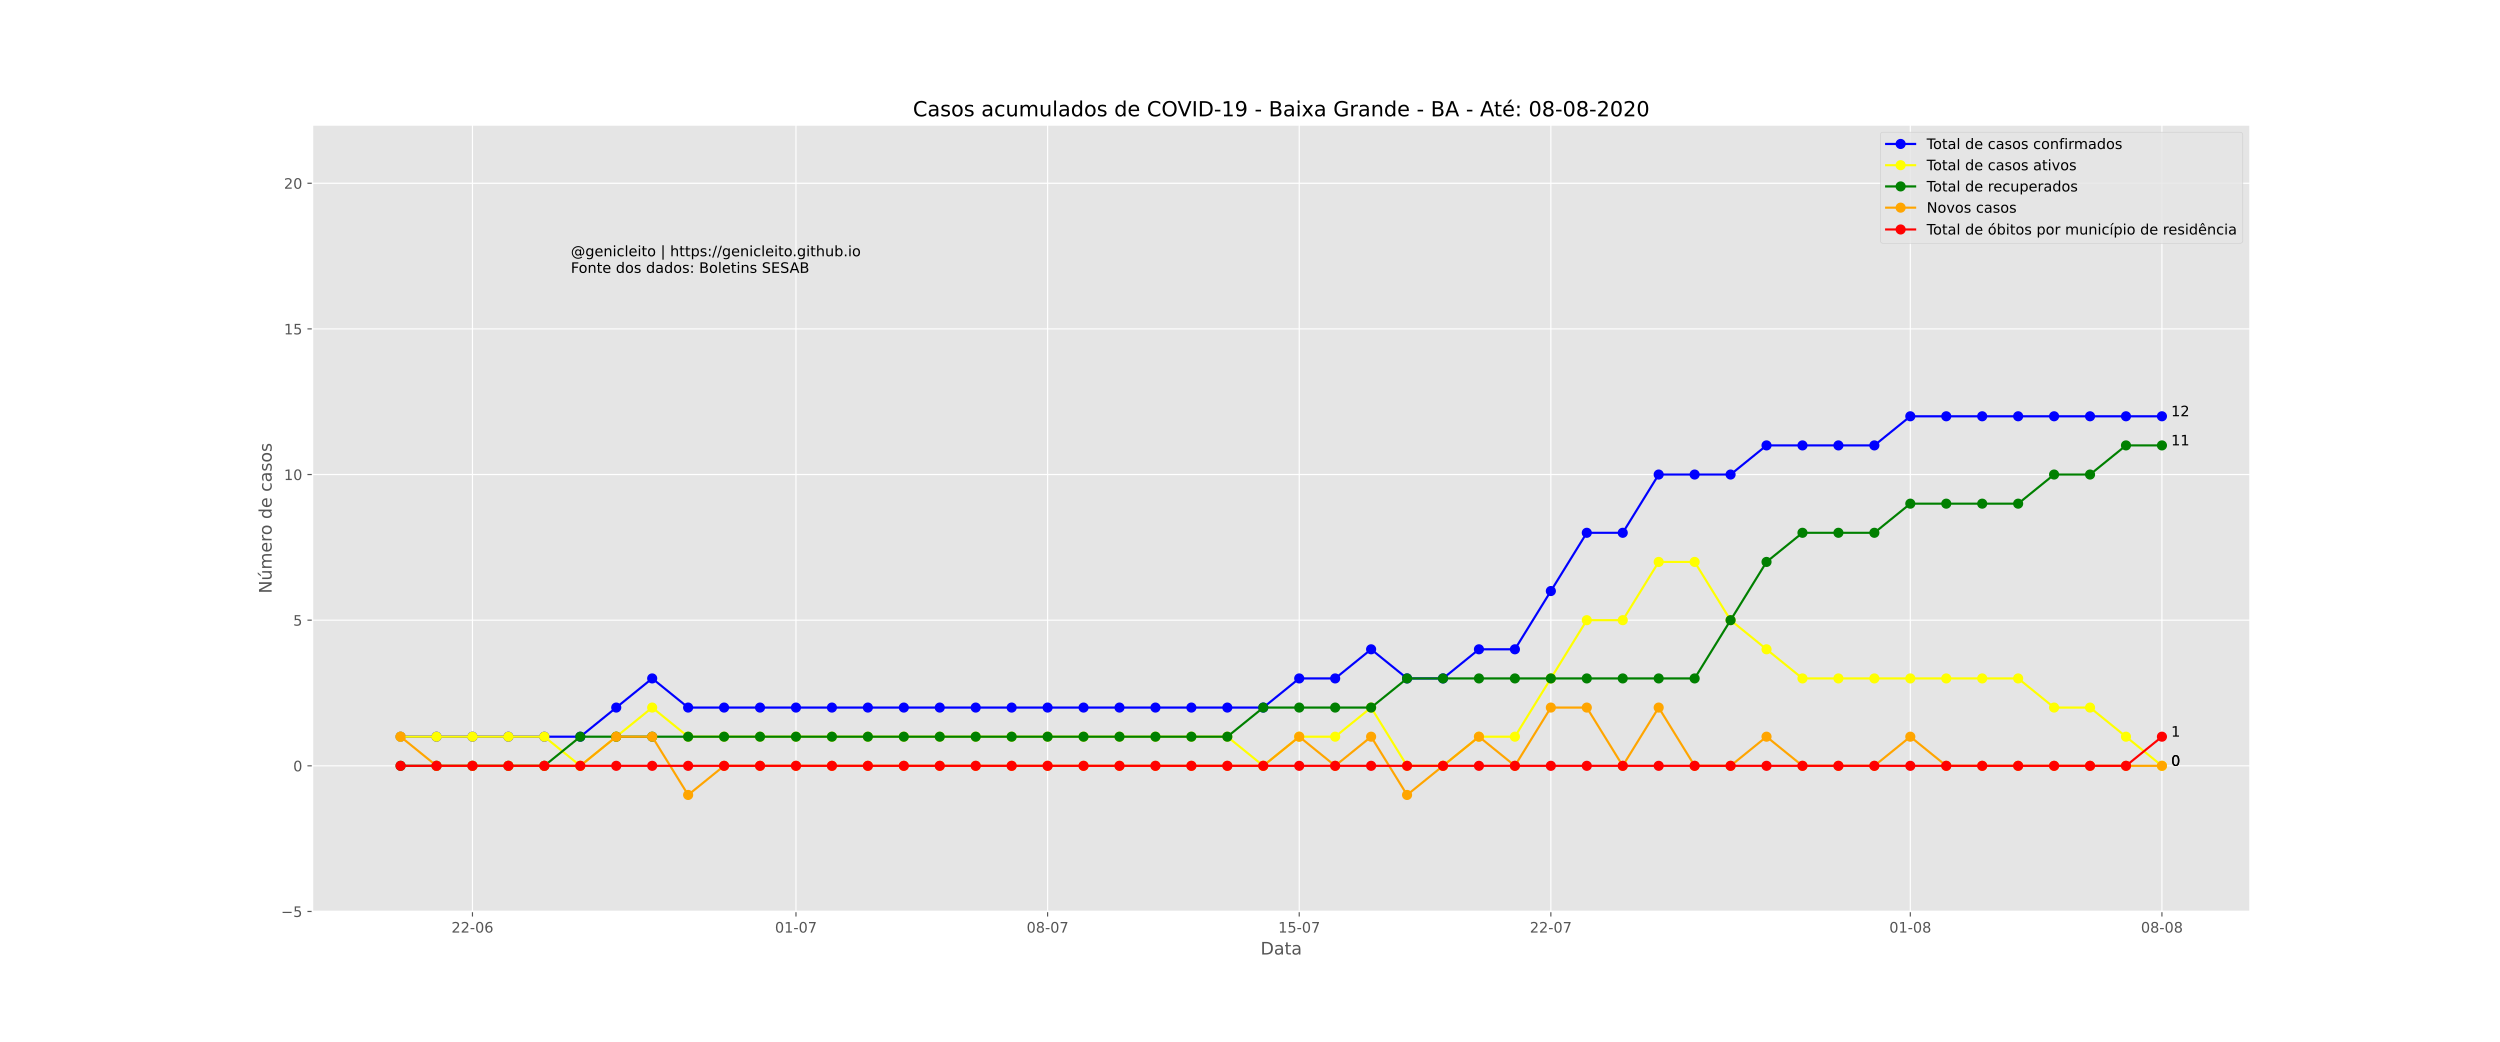 <?xml version="1.0" encoding="utf-8" standalone="no"?>
<!DOCTYPE svg PUBLIC "-//W3C//DTD SVG 1.1//EN"
  "http://www.w3.org/Graphics/SVG/1.1/DTD/svg11.dtd">
<!-- Created with matplotlib (https://matplotlib.org/) -->
<svg height="720pt" version="1.1" viewBox="0 0 1728 720" width="1728pt" xmlns="http://www.w3.org/2000/svg" xmlns:xlink="http://www.w3.org/1999/xlink">
 <defs>
  <style type="text/css">
*{stroke-linecap:butt;stroke-linejoin:round;}
  </style>
 </defs>
 <g id="figure_1">
  <g id="patch_1">
   <path d="M 0 720 
L 1728 720 
L 1728 0 
L 0 0 
z
" style="fill:#ffffff;"/>
  </g>
  <g id="axes_1">
   <g id="patch_2">
    <path d="M 216 630 
L 1555.2 630 
L 1555.2 86.4 
L 216 86.4 
z
" style="fill:#e5e5e5;"/>
   </g>
   <g id="matplotlib.axis_1">
    <g id="xtick_1">
     <g id="line2d_1">
      <path clip-path="url(#pff0f78b2fe)" d="M 326.565 630 
L 326.565 86.4 
" style="fill:none;stroke:#ffffff;stroke-linecap:square;stroke-width:0.8;"/>
     </g>
     <g id="line2d_2">
      <defs>
       <path d="M 0 0 
L 0 3.5 
" id="me2e517b65b" style="stroke:#555555;stroke-width:0.8;"/>
      </defs>
      <g>
       <use style="fill:#555555;stroke:#555555;stroke-width:0.8;" x="326.565" xlink:href="#me2e517b65b" y="630"/>
      </g>
     </g>
     <g id="text_1">
      <!-- 22-06 -->
      <defs>
       <path d="M 19.188 8.297 
L 53.609 8.297 
L 53.609 0 
L 7.328 0 
L 7.328 8.297 
Q 12.938 14.109 22.625 23.891 
Q 32.328 33.688 34.812 36.531 
Q 39.547 41.844 41.422 45.531 
Q 43.312 49.219 43.312 52.781 
Q 43.312 58.594 39.234 62.25 
Q 35.156 65.922 28.609 65.922 
Q 23.969 65.922 18.812 64.312 
Q 13.672 62.703 7.812 59.422 
L 7.812 69.391 
Q 13.766 71.781 18.938 73 
Q 24.125 74.219 28.422 74.219 
Q 39.75 74.219 46.484 68.547 
Q 53.219 62.891 53.219 53.422 
Q 53.219 48.922 51.531 44.891 
Q 49.859 40.875 45.406 35.406 
Q 44.188 33.984 37.641 27.219 
Q 31.109 20.453 19.188 8.297 
z
" id="DejaVuSans-50"/>
       <path d="M 4.891 31.391 
L 31.203 31.391 
L 31.203 23.391 
L 4.891 23.391 
z
" id="DejaVuSans-45"/>
       <path d="M 31.781 66.406 
Q 24.172 66.406 20.328 58.906 
Q 16.5 51.422 16.5 36.375 
Q 16.5 21.391 20.328 13.891 
Q 24.172 6.391 31.781 6.391 
Q 39.453 6.391 43.281 13.891 
Q 47.125 21.391 47.125 36.375 
Q 47.125 51.422 43.281 58.906 
Q 39.453 66.406 31.781 66.406 
z
M 31.781 74.219 
Q 44.047 74.219 50.516 64.516 
Q 56.984 54.828 56.984 36.375 
Q 56.984 17.969 50.516 8.266 
Q 44.047 -1.422 31.781 -1.422 
Q 19.531 -1.422 13.062 8.266 
Q 6.594 17.969 6.594 36.375 
Q 6.594 54.828 13.062 64.516 
Q 19.531 74.219 31.781 74.219 
z
" id="DejaVuSans-48"/>
       <path d="M 33.016 40.375 
Q 26.375 40.375 22.484 35.828 
Q 18.609 31.297 18.609 23.391 
Q 18.609 15.531 22.484 10.953 
Q 26.375 6.391 33.016 6.391 
Q 39.656 6.391 43.531 10.953 
Q 47.406 15.531 47.406 23.391 
Q 47.406 31.297 43.531 35.828 
Q 39.656 40.375 33.016 40.375 
z
M 52.594 71.297 
L 52.594 62.312 
Q 48.875 64.062 45.094 64.984 
Q 41.312 65.922 37.594 65.922 
Q 27.828 65.922 22.672 59.328 
Q 17.531 52.734 16.797 39.406 
Q 19.672 43.656 24.016 45.922 
Q 28.375 48.188 33.594 48.188 
Q 44.578 48.188 50.953 41.516 
Q 57.328 34.859 57.328 23.391 
Q 57.328 12.156 50.688 5.359 
Q 44.047 -1.422 33.016 -1.422 
Q 20.359 -1.422 13.672 8.266 
Q 6.984 17.969 6.984 36.375 
Q 6.984 53.656 15.188 63.938 
Q 23.391 74.219 37.203 74.219 
Q 40.922 74.219 44.703 73.484 
Q 48.484 72.75 52.594 71.297 
z
" id="DejaVuSans-54"/>
      </defs>
      <g style="fill:#555555;" transform="translate(312.036 644.598)scale(0.1 -0.1)">
       <use xlink:href="#DejaVuSans-50"/>
       <use x="63.623" xlink:href="#DejaVuSans-50"/>
       <use x="127.246" xlink:href="#DejaVuSans-45"/>
       <use x="163.33" xlink:href="#DejaVuSans-48"/>
       <use x="226.953" xlink:href="#DejaVuSans-54"/>
      </g>
     </g>
    </g>
    <g id="xtick_2">
     <g id="line2d_3">
      <path clip-path="url(#pff0f78b2fe)" d="M 550.179 630 
L 550.179 86.4 
" style="fill:none;stroke:#ffffff;stroke-linecap:square;stroke-width:0.8;"/>
     </g>
     <g id="line2d_4">
      <g>
       <use style="fill:#555555;stroke:#555555;stroke-width:0.8;" x="550.179" xlink:href="#me2e517b65b" y="630"/>
      </g>
     </g>
     <g id="text_2">
      <!-- 01-07 -->
      <defs>
       <path d="M 12.406 8.297 
L 28.516 8.297 
L 28.516 63.922 
L 10.984 60.406 
L 10.984 69.391 
L 28.422 72.906 
L 38.281 72.906 
L 38.281 8.297 
L 54.391 8.297 
L 54.391 0 
L 12.406 0 
z
" id="DejaVuSans-49"/>
       <path d="M 8.203 72.906 
L 55.078 72.906 
L 55.078 68.703 
L 28.609 0 
L 18.312 0 
L 43.219 64.594 
L 8.203 64.594 
z
" id="DejaVuSans-55"/>
      </defs>
      <g style="fill:#555555;" transform="translate(535.65 644.598)scale(0.1 -0.1)">
       <use xlink:href="#DejaVuSans-48"/>
       <use x="63.623" xlink:href="#DejaVuSans-49"/>
       <use x="127.246" xlink:href="#DejaVuSans-45"/>
       <use x="163.33" xlink:href="#DejaVuSans-48"/>
       <use x="226.953" xlink:href="#DejaVuSans-55"/>
      </g>
     </g>
    </g>
    <g id="xtick_3">
     <g id="line2d_5">
      <path clip-path="url(#pff0f78b2fe)" d="M 724.101 630 
L 724.101 86.4 
" style="fill:none;stroke:#ffffff;stroke-linecap:square;stroke-width:0.8;"/>
     </g>
     <g id="line2d_6">
      <g>
       <use style="fill:#555555;stroke:#555555;stroke-width:0.8;" x="724.101" xlink:href="#me2e517b65b" y="630"/>
      </g>
     </g>
     <g id="text_3">
      <!-- 08-07 -->
      <defs>
       <path d="M 31.781 34.625 
Q 24.75 34.625 20.719 30.859 
Q 16.703 27.094 16.703 20.516 
Q 16.703 13.922 20.719 10.156 
Q 24.75 6.391 31.781 6.391 
Q 38.812 6.391 42.859 10.172 
Q 46.922 13.969 46.922 20.516 
Q 46.922 27.094 42.891 30.859 
Q 38.875 34.625 31.781 34.625 
z
M 21.922 38.812 
Q 15.578 40.375 12.031 44.719 
Q 8.5 49.078 8.5 55.328 
Q 8.5 64.062 14.719 69.141 
Q 20.953 74.219 31.781 74.219 
Q 42.672 74.219 48.875 69.141 
Q 55.078 64.062 55.078 55.328 
Q 55.078 49.078 51.531 44.719 
Q 48 40.375 41.703 38.812 
Q 48.828 37.156 52.797 32.312 
Q 56.781 27.484 56.781 20.516 
Q 56.781 9.906 50.312 4.234 
Q 43.844 -1.422 31.781 -1.422 
Q 19.734 -1.422 13.25 4.234 
Q 6.781 9.906 6.781 20.516 
Q 6.781 27.484 10.781 32.312 
Q 14.797 37.156 21.922 38.812 
z
M 18.312 54.391 
Q 18.312 48.734 21.844 45.562 
Q 25.391 42.391 31.781 42.391 
Q 38.141 42.391 41.719 45.562 
Q 45.312 48.734 45.312 54.391 
Q 45.312 60.062 41.719 63.234 
Q 38.141 66.406 31.781 66.406 
Q 25.391 66.406 21.844 63.234 
Q 18.312 60.062 18.312 54.391 
z
" id="DejaVuSans-56"/>
      </defs>
      <g style="fill:#555555;" transform="translate(709.572 644.598)scale(0.1 -0.1)">
       <use xlink:href="#DejaVuSans-48"/>
       <use x="63.623" xlink:href="#DejaVuSans-56"/>
       <use x="127.246" xlink:href="#DejaVuSans-45"/>
       <use x="163.33" xlink:href="#DejaVuSans-48"/>
       <use x="226.953" xlink:href="#DejaVuSans-55"/>
      </g>
     </g>
    </g>
    <g id="xtick_4">
     <g id="line2d_7">
      <path clip-path="url(#pff0f78b2fe)" d="M 898.023 630 
L 898.023 86.4 
" style="fill:none;stroke:#ffffff;stroke-linecap:square;stroke-width:0.8;"/>
     </g>
     <g id="line2d_8">
      <g>
       <use style="fill:#555555;stroke:#555555;stroke-width:0.8;" x="898.023" xlink:href="#me2e517b65b" y="630"/>
      </g>
     </g>
     <g id="text_4">
      <!-- 15-07 -->
      <defs>
       <path d="M 10.797 72.906 
L 49.516 72.906 
L 49.516 64.594 
L 19.828 64.594 
L 19.828 46.734 
Q 21.969 47.469 24.109 47.828 
Q 26.266 48.188 28.422 48.188 
Q 40.625 48.188 47.75 41.5 
Q 54.891 34.812 54.891 23.391 
Q 54.891 11.625 47.562 5.094 
Q 40.234 -1.422 26.906 -1.422 
Q 22.312 -1.422 17.547 -0.641 
Q 12.797 0.141 7.719 1.703 
L 7.719 11.625 
Q 12.109 9.234 16.797 8.062 
Q 21.484 6.891 26.703 6.891 
Q 35.156 6.891 40.078 11.328 
Q 45.016 15.766 45.016 23.391 
Q 45.016 31 40.078 35.438 
Q 35.156 39.891 26.703 39.891 
Q 22.75 39.891 18.812 39.016 
Q 14.891 38.141 10.797 36.281 
z
" id="DejaVuSans-53"/>
      </defs>
      <g style="fill:#555555;" transform="translate(883.494 644.598)scale(0.1 -0.1)">
       <use xlink:href="#DejaVuSans-49"/>
       <use x="63.623" xlink:href="#DejaVuSans-53"/>
       <use x="127.246" xlink:href="#DejaVuSans-45"/>
       <use x="163.33" xlink:href="#DejaVuSans-48"/>
       <use x="226.953" xlink:href="#DejaVuSans-55"/>
      </g>
     </g>
    </g>
    <g id="xtick_5">
     <g id="line2d_9">
      <path clip-path="url(#pff0f78b2fe)" d="M 1071.945 630 
L 1071.945 86.4 
" style="fill:none;stroke:#ffffff;stroke-linecap:square;stroke-width:0.8;"/>
     </g>
     <g id="line2d_10">
      <g>
       <use style="fill:#555555;stroke:#555555;stroke-width:0.8;" x="1071.945" xlink:href="#me2e517b65b" y="630"/>
      </g>
     </g>
     <g id="text_5">
      <!-- 22-07 -->
      <g style="fill:#555555;" transform="translate(1057.416 644.598)scale(0.1 -0.1)">
       <use xlink:href="#DejaVuSans-50"/>
       <use x="63.623" xlink:href="#DejaVuSans-50"/>
       <use x="127.246" xlink:href="#DejaVuSans-45"/>
       <use x="163.33" xlink:href="#DejaVuSans-48"/>
       <use x="226.953" xlink:href="#DejaVuSans-55"/>
      </g>
     </g>
    </g>
    <g id="xtick_6">
     <g id="line2d_11">
      <path clip-path="url(#pff0f78b2fe)" d="M 1320.405 630 
L 1320.405 86.4 
" style="fill:none;stroke:#ffffff;stroke-linecap:square;stroke-width:0.8;"/>
     </g>
     <g id="line2d_12">
      <g>
       <use style="fill:#555555;stroke:#555555;stroke-width:0.8;" x="1320.405" xlink:href="#me2e517b65b" y="630"/>
      </g>
     </g>
     <g id="text_6">
      <!-- 01-08 -->
      <g style="fill:#555555;" transform="translate(1305.876 644.598)scale(0.1 -0.1)">
       <use xlink:href="#DejaVuSans-48"/>
       <use x="63.623" xlink:href="#DejaVuSans-49"/>
       <use x="127.246" xlink:href="#DejaVuSans-45"/>
       <use x="163.33" xlink:href="#DejaVuSans-48"/>
       <use x="226.953" xlink:href="#DejaVuSans-56"/>
      </g>
     </g>
    </g>
    <g id="xtick_7">
     <g id="line2d_13">
      <path clip-path="url(#pff0f78b2fe)" d="M 1494.327 630 
L 1494.327 86.4 
" style="fill:none;stroke:#ffffff;stroke-linecap:square;stroke-width:0.8;"/>
     </g>
     <g id="line2d_14">
      <g>
       <use style="fill:#555555;stroke:#555555;stroke-width:0.8;" x="1494.327" xlink:href="#me2e517b65b" y="630"/>
      </g>
     </g>
     <g id="text_7">
      <!-- 08-08 -->
      <g style="fill:#555555;" transform="translate(1479.798 644.598)scale(0.1 -0.1)">
       <use xlink:href="#DejaVuSans-48"/>
       <use x="63.623" xlink:href="#DejaVuSans-56"/>
       <use x="127.246" xlink:href="#DejaVuSans-45"/>
       <use x="163.33" xlink:href="#DejaVuSans-48"/>
       <use x="226.953" xlink:href="#DejaVuSans-56"/>
      </g>
     </g>
    </g>
    <g id="text_8">
     <!-- Data -->
     <defs>
      <path d="M 19.672 64.797 
L 19.672 8.109 
L 31.594 8.109 
Q 46.688 8.109 53.688 14.938 
Q 60.688 21.781 60.688 36.531 
Q 60.688 51.172 53.688 57.984 
Q 46.688 64.797 31.594 64.797 
z
M 9.812 72.906 
L 30.078 72.906 
Q 51.266 72.906 61.172 64.094 
Q 71.094 55.281 71.094 36.531 
Q 71.094 17.672 61.125 8.828 
Q 51.172 0 30.078 0 
L 9.812 0 
z
" id="DejaVuSans-68"/>
      <path d="M 34.281 27.484 
Q 23.391 27.484 19.188 25 
Q 14.984 22.516 14.984 16.5 
Q 14.984 11.719 18.141 8.906 
Q 21.297 6.109 26.703 6.109 
Q 34.188 6.109 38.703 11.406 
Q 43.219 16.703 43.219 25.484 
L 43.219 27.484 
z
M 52.203 31.203 
L 52.203 0 
L 43.219 0 
L 43.219 8.297 
Q 40.141 3.328 35.547 0.953 
Q 30.953 -1.422 24.312 -1.422 
Q 15.922 -1.422 10.953 3.297 
Q 6 8.016 6 15.922 
Q 6 25.141 12.172 29.828 
Q 18.359 34.516 30.609 34.516 
L 43.219 34.516 
L 43.219 35.406 
Q 43.219 41.609 39.141 45 
Q 35.062 48.391 27.688 48.391 
Q 23 48.391 18.547 47.266 
Q 14.109 46.141 10.016 43.891 
L 10.016 52.203 
Q 14.938 54.109 19.578 55.047 
Q 24.219 56 28.609 56 
Q 40.484 56 46.344 49.844 
Q 52.203 43.703 52.203 31.203 
z
" id="DejaVuSans-97"/>
      <path d="M 18.312 70.219 
L 18.312 54.688 
L 36.812 54.688 
L 36.812 47.703 
L 18.312 47.703 
L 18.312 18.016 
Q 18.312 11.328 20.141 9.422 
Q 21.969 7.516 27.594 7.516 
L 36.812 7.516 
L 36.812 0 
L 27.594 0 
Q 17.188 0 13.234 3.875 
Q 9.281 7.766 9.281 18.016 
L 9.281 47.703 
L 2.688 47.703 
L 2.688 54.688 
L 9.281 54.688 
L 9.281 70.219 
z
" id="DejaVuSans-116"/>
     </defs>
     <g style="fill:#555555;" transform="translate(871.274 659.796)scale(0.12 -0.12)">
      <use xlink:href="#DejaVuSans-68"/>
      <use x="77.002" xlink:href="#DejaVuSans-97"/>
      <use x="138.281" xlink:href="#DejaVuSans-116"/>
      <use x="177.49" xlink:href="#DejaVuSans-97"/>
     </g>
    </g>
   </g>
   <g id="matplotlib.axis_2">
    <g id="ytick_1">
     <g id="line2d_15">
      <path clip-path="url(#pff0f78b2fe)" d="M 216 630 
L 1555.2 630 
" style="fill:none;stroke:#ffffff;stroke-linecap:square;stroke-width:0.8;"/>
     </g>
     <g id="line2d_16">
      <defs>
       <path d="M 0 0 
L -3.5 0 
" id="m7a4da69a31" style="stroke:#555555;stroke-width:0.8;"/>
      </defs>
      <g>
       <use style="fill:#555555;stroke:#555555;stroke-width:0.8;" x="216" xlink:href="#m7a4da69a31" y="630"/>
      </g>
     </g>
     <g id="text_9">
      <!-- −5 -->
      <defs>
       <path d="M 10.594 35.5 
L 73.188 35.5 
L 73.188 27.203 
L 10.594 27.203 
z
" id="DejaVuSans-8722"/>
      </defs>
      <g style="fill:#555555;" transform="translate(194.258 633.799)scale(0.1 -0.1)">
       <use xlink:href="#DejaVuSans-8722"/>
       <use x="83.789" xlink:href="#DejaVuSans-53"/>
      </g>
     </g>
    </g>
    <g id="ytick_2">
     <g id="line2d_17">
      <path clip-path="url(#pff0f78b2fe)" d="M 216 529.333 
L 1555.2 529.333 
" style="fill:none;stroke:#ffffff;stroke-linecap:square;stroke-width:0.8;"/>
     </g>
     <g id="line2d_18">
      <g>
       <use style="fill:#555555;stroke:#555555;stroke-width:0.8;" x="216" xlink:href="#m7a4da69a31" y="529.333"/>
      </g>
     </g>
     <g id="text_10">
      <!-- 0 -->
      <g style="fill:#555555;" transform="translate(202.637 533.133)scale(0.1 -0.1)">
       <use xlink:href="#DejaVuSans-48"/>
      </g>
     </g>
    </g>
    <g id="ytick_3">
     <g id="line2d_19">
      <path clip-path="url(#pff0f78b2fe)" d="M 216 428.667 
L 1555.2 428.667 
" style="fill:none;stroke:#ffffff;stroke-linecap:square;stroke-width:0.8;"/>
     </g>
     <g id="line2d_20">
      <g>
       <use style="fill:#555555;stroke:#555555;stroke-width:0.8;" x="216" xlink:href="#m7a4da69a31" y="428.667"/>
      </g>
     </g>
     <g id="text_11">
      <!-- 5 -->
      <g style="fill:#555555;" transform="translate(202.637 432.466)scale(0.1 -0.1)">
       <use xlink:href="#DejaVuSans-53"/>
      </g>
     </g>
    </g>
    <g id="ytick_4">
     <g id="line2d_21">
      <path clip-path="url(#pff0f78b2fe)" d="M 216 328 
L 1555.2 328 
" style="fill:none;stroke:#ffffff;stroke-linecap:square;stroke-width:0.8;"/>
     </g>
     <g id="line2d_22">
      <g>
       <use style="fill:#555555;stroke:#555555;stroke-width:0.8;" x="216" xlink:href="#m7a4da69a31" y="328"/>
      </g>
     </g>
     <g id="text_12">
      <!-- 10 -->
      <g style="fill:#555555;" transform="translate(196.275 331.799)scale(0.1 -0.1)">
       <use xlink:href="#DejaVuSans-49"/>
       <use x="63.623" xlink:href="#DejaVuSans-48"/>
      </g>
     </g>
    </g>
    <g id="ytick_5">
     <g id="line2d_23">
      <path clip-path="url(#pff0f78b2fe)" d="M 216 227.333 
L 1555.2 227.333 
" style="fill:none;stroke:#ffffff;stroke-linecap:square;stroke-width:0.8;"/>
     </g>
     <g id="line2d_24">
      <g>
       <use style="fill:#555555;stroke:#555555;stroke-width:0.8;" x="216" xlink:href="#m7a4da69a31" y="227.333"/>
      </g>
     </g>
     <g id="text_13">
      <!-- 15 -->
      <g style="fill:#555555;" transform="translate(196.275 231.133)scale(0.1 -0.1)">
       <use xlink:href="#DejaVuSans-49"/>
       <use x="63.623" xlink:href="#DejaVuSans-53"/>
      </g>
     </g>
    </g>
    <g id="ytick_6">
     <g id="line2d_25">
      <path clip-path="url(#pff0f78b2fe)" d="M 216 126.667 
L 1555.2 126.667 
" style="fill:none;stroke:#ffffff;stroke-linecap:square;stroke-width:0.8;"/>
     </g>
     <g id="line2d_26">
      <g>
       <use style="fill:#555555;stroke:#555555;stroke-width:0.8;" x="216" xlink:href="#m7a4da69a31" y="126.667"/>
      </g>
     </g>
     <g id="text_14">
      <!-- 20 -->
      <g style="fill:#555555;" transform="translate(196.275 130.466)scale(0.1 -0.1)">
       <use xlink:href="#DejaVuSans-50"/>
       <use x="63.623" xlink:href="#DejaVuSans-48"/>
      </g>
     </g>
    </g>
    <g id="text_15">
     <!-- Número de casos -->
     <defs>
      <path d="M 9.812 72.906 
L 23.094 72.906 
L 55.422 11.922 
L 55.422 72.906 
L 64.984 72.906 
L 64.984 0 
L 51.703 0 
L 19.391 60.984 
L 19.391 0 
L 9.812 0 
z
" id="DejaVuSans-78"/>
      <path d="M 8.5 21.578 
L 8.5 54.688 
L 17.484 54.688 
L 17.484 21.922 
Q 17.484 14.156 20.5 10.266 
Q 23.531 6.391 29.594 6.391 
Q 36.859 6.391 41.078 11.031 
Q 45.312 15.672 45.312 23.688 
L 45.312 54.688 
L 54.297 54.688 
L 54.297 0 
L 45.312 0 
L 45.312 8.406 
Q 42.047 3.422 37.719 1 
Q 33.406 -1.422 27.688 -1.422 
Q 18.266 -1.422 13.375 4.438 
Q 8.5 10.297 8.5 21.578 
z
M 31.109 56 
z
M 37.781 79.984 
L 47.5 79.984 
L 31.594 61.625 
L 24.109 61.625 
z
" id="DejaVuSans-250"/>
      <path d="M 52 44.188 
Q 55.375 50.25 60.062 53.125 
Q 64.75 56 71.094 56 
Q 79.641 56 84.281 50.016 
Q 88.922 44.047 88.922 33.016 
L 88.922 0 
L 79.891 0 
L 79.891 32.719 
Q 79.891 40.578 77.094 44.375 
Q 74.312 48.188 68.609 48.188 
Q 61.625 48.188 57.562 43.547 
Q 53.516 38.922 53.516 30.906 
L 53.516 0 
L 44.484 0 
L 44.484 32.719 
Q 44.484 40.625 41.703 44.406 
Q 38.922 48.188 33.109 48.188 
Q 26.219 48.188 22.156 43.531 
Q 18.109 38.875 18.109 30.906 
L 18.109 0 
L 9.078 0 
L 9.078 54.688 
L 18.109 54.688 
L 18.109 46.188 
Q 21.188 51.219 25.484 53.609 
Q 29.781 56 35.688 56 
Q 41.656 56 45.828 52.969 
Q 50 49.953 52 44.188 
z
" id="DejaVuSans-109"/>
      <path d="M 56.203 29.594 
L 56.203 25.203 
L 14.891 25.203 
Q 15.484 15.922 20.484 11.062 
Q 25.484 6.203 34.422 6.203 
Q 39.594 6.203 44.453 7.469 
Q 49.312 8.734 54.109 11.281 
L 54.109 2.781 
Q 49.266 0.734 44.188 -0.344 
Q 39.109 -1.422 33.891 -1.422 
Q 20.797 -1.422 13.156 6.188 
Q 5.516 13.812 5.516 26.812 
Q 5.516 40.234 12.766 48.109 
Q 20.016 56 32.328 56 
Q 43.359 56 49.781 48.891 
Q 56.203 41.797 56.203 29.594 
z
M 47.219 32.234 
Q 47.125 39.594 43.094 43.984 
Q 39.062 48.391 32.422 48.391 
Q 24.906 48.391 20.391 44.141 
Q 15.875 39.891 15.188 32.172 
z
" id="DejaVuSans-101"/>
      <path d="M 41.109 46.297 
Q 39.594 47.172 37.812 47.578 
Q 36.031 48 33.891 48 
Q 26.266 48 22.188 43.047 
Q 18.109 38.094 18.109 28.812 
L 18.109 0 
L 9.078 0 
L 9.078 54.688 
L 18.109 54.688 
L 18.109 46.188 
Q 20.953 51.172 25.484 53.578 
Q 30.031 56 36.531 56 
Q 37.453 56 38.578 55.875 
Q 39.703 55.766 41.062 55.516 
z
" id="DejaVuSans-114"/>
      <path d="M 30.609 48.391 
Q 23.391 48.391 19.188 42.75 
Q 14.984 37.109 14.984 27.297 
Q 14.984 17.484 19.156 11.844 
Q 23.344 6.203 30.609 6.203 
Q 37.797 6.203 41.984 11.859 
Q 46.188 17.531 46.188 27.297 
Q 46.188 37.016 41.984 42.703 
Q 37.797 48.391 30.609 48.391 
z
M 30.609 56 
Q 42.328 56 49.016 48.375 
Q 55.719 40.766 55.719 27.297 
Q 55.719 13.875 49.016 6.219 
Q 42.328 -1.422 30.609 -1.422 
Q 18.844 -1.422 12.172 6.219 
Q 5.516 13.875 5.516 27.297 
Q 5.516 40.766 12.172 48.375 
Q 18.844 56 30.609 56 
z
" id="DejaVuSans-111"/>
      <path id="DejaVuSans-32"/>
      <path d="M 45.406 46.391 
L 45.406 75.984 
L 54.391 75.984 
L 54.391 0 
L 45.406 0 
L 45.406 8.203 
Q 42.578 3.328 38.25 0.953 
Q 33.938 -1.422 27.875 -1.422 
Q 17.969 -1.422 11.734 6.484 
Q 5.516 14.406 5.516 27.297 
Q 5.516 40.188 11.734 48.094 
Q 17.969 56 27.875 56 
Q 33.938 56 38.25 53.625 
Q 42.578 51.266 45.406 46.391 
z
M 14.797 27.297 
Q 14.797 17.391 18.875 11.75 
Q 22.953 6.109 30.078 6.109 
Q 37.203 6.109 41.297 11.75 
Q 45.406 17.391 45.406 27.297 
Q 45.406 37.203 41.297 42.844 
Q 37.203 48.484 30.078 48.484 
Q 22.953 48.484 18.875 42.844 
Q 14.797 37.203 14.797 27.297 
z
" id="DejaVuSans-100"/>
      <path d="M 48.781 52.594 
L 48.781 44.188 
Q 44.969 46.297 41.141 47.344 
Q 37.312 48.391 33.406 48.391 
Q 24.656 48.391 19.812 42.844 
Q 14.984 37.312 14.984 27.297 
Q 14.984 17.281 19.812 11.734 
Q 24.656 6.203 33.406 6.203 
Q 37.312 6.203 41.141 7.25 
Q 44.969 8.297 48.781 10.406 
L 48.781 2.094 
Q 45.016 0.344 40.984 -0.531 
Q 36.969 -1.422 32.422 -1.422 
Q 20.062 -1.422 12.781 6.344 
Q 5.516 14.109 5.516 27.297 
Q 5.516 40.672 12.859 48.328 
Q 20.219 56 33.016 56 
Q 37.156 56 41.109 55.141 
Q 45.062 54.297 48.781 52.594 
z
" id="DejaVuSans-99"/>
      <path d="M 44.281 53.078 
L 44.281 44.578 
Q 40.484 46.531 36.375 47.5 
Q 32.281 48.484 27.875 48.484 
Q 21.188 48.484 17.844 46.438 
Q 14.5 44.391 14.5 40.281 
Q 14.5 37.156 16.891 35.375 
Q 19.281 33.594 26.516 31.984 
L 29.594 31.297 
Q 39.156 29.25 43.188 25.516 
Q 47.219 21.781 47.219 15.094 
Q 47.219 7.469 41.188 3.016 
Q 35.156 -1.422 24.609 -1.422 
Q 20.219 -1.422 15.453 -0.562 
Q 10.688 0.297 5.422 2 
L 5.422 11.281 
Q 10.406 8.688 15.234 7.391 
Q 20.062 6.109 24.812 6.109 
Q 31.156 6.109 34.562 8.281 
Q 37.984 10.453 37.984 14.406 
Q 37.984 18.062 35.516 20.016 
Q 33.062 21.969 24.703 23.781 
L 21.578 24.516 
Q 13.234 26.266 9.516 29.906 
Q 5.812 33.547 5.812 39.891 
Q 5.812 47.609 11.281 51.797 
Q 16.75 56 26.812 56 
Q 31.781 56 36.172 55.266 
Q 40.578 54.547 44.281 53.078 
z
" id="DejaVuSans-115"/>
     </defs>
     <g style="fill:#555555;" transform="translate(187.762 410.243)rotate(-90)scale(0.12 -0.12)">
      <use xlink:href="#DejaVuSans-78"/>
      <use x="74.805" xlink:href="#DejaVuSans-250"/>
      <use x="138.184" xlink:href="#DejaVuSans-109"/>
      <use x="235.596" xlink:href="#DejaVuSans-101"/>
      <use x="297.119" xlink:href="#DejaVuSans-114"/>
      <use x="335.982" xlink:href="#DejaVuSans-111"/>
      <use x="397.164" xlink:href="#DejaVuSans-32"/>
      <use x="428.951" xlink:href="#DejaVuSans-100"/>
      <use x="492.428" xlink:href="#DejaVuSans-101"/>
      <use x="553.951" xlink:href="#DejaVuSans-32"/>
      <use x="585.738" xlink:href="#DejaVuSans-99"/>
      <use x="640.719" xlink:href="#DejaVuSans-97"/>
      <use x="701.998" xlink:href="#DejaVuSans-115"/>
      <use x="754.098" xlink:href="#DejaVuSans-111"/>
      <use x="815.279" xlink:href="#DejaVuSans-115"/>
     </g>
    </g>
   </g>
   <g id="line2d_27">
    <path clip-path="url(#pff0f78b2fe)" d="M 276.873 509.2 
L 301.719 509.2 
L 326.565 509.2 
L 351.411 509.2 
L 376.257 509.2 
L 401.103 509.2 
L 425.949 489.067 
L 450.795 468.933 
L 475.641 489.067 
L 500.487 489.067 
L 525.333 489.067 
L 550.179 489.067 
L 575.025 489.067 
L 599.871 489.067 
L 624.717 489.067 
L 649.563 489.067 
L 674.409 489.067 
L 699.255 489.067 
L 724.101 489.067 
L 748.947 489.067 
L 773.793 489.067 
L 798.639 489.067 
L 823.485 489.067 
L 848.331 489.067 
L 873.177 489.067 
L 898.023 468.933 
L 922.869 468.933 
L 947.715 448.8 
L 972.561 468.933 
L 997.407 468.933 
L 1022.253 448.8 
L 1047.099 448.8 
L 1071.945 408.533 
L 1096.791 368.267 
L 1121.637 368.267 
L 1146.483 328 
L 1171.329 328 
L 1196.175 328 
L 1221.021 307.867 
L 1245.867 307.867 
L 1270.713 307.867 
L 1295.559 307.867 
L 1320.405 287.733 
L 1345.251 287.733 
L 1370.097 287.733 
L 1394.943 287.733 
L 1419.789 287.733 
L 1444.635 287.733 
L 1469.481 287.733 
L 1494.327 287.733 
" style="fill:none;stroke:#0000ff;stroke-linecap:square;stroke-width:1.5;"/>
    <defs>
     <path d="M 0 3 
C 0.796 3 1.559 2.684 2.121 2.121 
C 2.684 1.559 3 0.796 3 0 
C 3 -0.796 2.684 -1.559 2.121 -2.121 
C 1.559 -2.684 0.796 -3 0 -3 
C -0.796 -3 -1.559 -2.684 -2.121 -2.121 
C -2.684 -1.559 -3 -0.796 -3 0 
C -3 0.796 -2.684 1.559 -2.121 2.121 
C -1.559 2.684 -0.796 3 0 3 
z
" id="m8958d3de10" style="stroke:#0000ff;"/>
    </defs>
    <g clip-path="url(#pff0f78b2fe)">
     <use style="fill:#0000ff;stroke:#0000ff;" x="276.873" xlink:href="#m8958d3de10" y="509.2"/>
     <use style="fill:#0000ff;stroke:#0000ff;" x="301.719" xlink:href="#m8958d3de10" y="509.2"/>
     <use style="fill:#0000ff;stroke:#0000ff;" x="326.565" xlink:href="#m8958d3de10" y="509.2"/>
     <use style="fill:#0000ff;stroke:#0000ff;" x="351.411" xlink:href="#m8958d3de10" y="509.2"/>
     <use style="fill:#0000ff;stroke:#0000ff;" x="376.257" xlink:href="#m8958d3de10" y="509.2"/>
     <use style="fill:#0000ff;stroke:#0000ff;" x="401.103" xlink:href="#m8958d3de10" y="509.2"/>
     <use style="fill:#0000ff;stroke:#0000ff;" x="425.949" xlink:href="#m8958d3de10" y="489.067"/>
     <use style="fill:#0000ff;stroke:#0000ff;" x="450.795" xlink:href="#m8958d3de10" y="468.933"/>
     <use style="fill:#0000ff;stroke:#0000ff;" x="475.641" xlink:href="#m8958d3de10" y="489.067"/>
     <use style="fill:#0000ff;stroke:#0000ff;" x="500.487" xlink:href="#m8958d3de10" y="489.067"/>
     <use style="fill:#0000ff;stroke:#0000ff;" x="525.333" xlink:href="#m8958d3de10" y="489.067"/>
     <use style="fill:#0000ff;stroke:#0000ff;" x="550.179" xlink:href="#m8958d3de10" y="489.067"/>
     <use style="fill:#0000ff;stroke:#0000ff;" x="575.025" xlink:href="#m8958d3de10" y="489.067"/>
     <use style="fill:#0000ff;stroke:#0000ff;" x="599.871" xlink:href="#m8958d3de10" y="489.067"/>
     <use style="fill:#0000ff;stroke:#0000ff;" x="624.717" xlink:href="#m8958d3de10" y="489.067"/>
     <use style="fill:#0000ff;stroke:#0000ff;" x="649.563" xlink:href="#m8958d3de10" y="489.067"/>
     <use style="fill:#0000ff;stroke:#0000ff;" x="674.409" xlink:href="#m8958d3de10" y="489.067"/>
     <use style="fill:#0000ff;stroke:#0000ff;" x="699.255" xlink:href="#m8958d3de10" y="489.067"/>
     <use style="fill:#0000ff;stroke:#0000ff;" x="724.101" xlink:href="#m8958d3de10" y="489.067"/>
     <use style="fill:#0000ff;stroke:#0000ff;" x="748.947" xlink:href="#m8958d3de10" y="489.067"/>
     <use style="fill:#0000ff;stroke:#0000ff;" x="773.793" xlink:href="#m8958d3de10" y="489.067"/>
     <use style="fill:#0000ff;stroke:#0000ff;" x="798.639" xlink:href="#m8958d3de10" y="489.067"/>
     <use style="fill:#0000ff;stroke:#0000ff;" x="823.485" xlink:href="#m8958d3de10" y="489.067"/>
     <use style="fill:#0000ff;stroke:#0000ff;" x="848.331" xlink:href="#m8958d3de10" y="489.067"/>
     <use style="fill:#0000ff;stroke:#0000ff;" x="873.177" xlink:href="#m8958d3de10" y="489.067"/>
     <use style="fill:#0000ff;stroke:#0000ff;" x="898.023" xlink:href="#m8958d3de10" y="468.933"/>
     <use style="fill:#0000ff;stroke:#0000ff;" x="922.869" xlink:href="#m8958d3de10" y="468.933"/>
     <use style="fill:#0000ff;stroke:#0000ff;" x="947.715" xlink:href="#m8958d3de10" y="448.8"/>
     <use style="fill:#0000ff;stroke:#0000ff;" x="972.561" xlink:href="#m8958d3de10" y="468.933"/>
     <use style="fill:#0000ff;stroke:#0000ff;" x="997.407" xlink:href="#m8958d3de10" y="468.933"/>
     <use style="fill:#0000ff;stroke:#0000ff;" x="1022.253" xlink:href="#m8958d3de10" y="448.8"/>
     <use style="fill:#0000ff;stroke:#0000ff;" x="1047.099" xlink:href="#m8958d3de10" y="448.8"/>
     <use style="fill:#0000ff;stroke:#0000ff;" x="1071.945" xlink:href="#m8958d3de10" y="408.533"/>
     <use style="fill:#0000ff;stroke:#0000ff;" x="1096.791" xlink:href="#m8958d3de10" y="368.267"/>
     <use style="fill:#0000ff;stroke:#0000ff;" x="1121.637" xlink:href="#m8958d3de10" y="368.267"/>
     <use style="fill:#0000ff;stroke:#0000ff;" x="1146.483" xlink:href="#m8958d3de10" y="328"/>
     <use style="fill:#0000ff;stroke:#0000ff;" x="1171.329" xlink:href="#m8958d3de10" y="328"/>
     <use style="fill:#0000ff;stroke:#0000ff;" x="1196.175" xlink:href="#m8958d3de10" y="328"/>
     <use style="fill:#0000ff;stroke:#0000ff;" x="1221.021" xlink:href="#m8958d3de10" y="307.867"/>
     <use style="fill:#0000ff;stroke:#0000ff;" x="1245.867" xlink:href="#m8958d3de10" y="307.867"/>
     <use style="fill:#0000ff;stroke:#0000ff;" x="1270.713" xlink:href="#m8958d3de10" y="307.867"/>
     <use style="fill:#0000ff;stroke:#0000ff;" x="1295.559" xlink:href="#m8958d3de10" y="307.867"/>
     <use style="fill:#0000ff;stroke:#0000ff;" x="1320.405" xlink:href="#m8958d3de10" y="287.733"/>
     <use style="fill:#0000ff;stroke:#0000ff;" x="1345.251" xlink:href="#m8958d3de10" y="287.733"/>
     <use style="fill:#0000ff;stroke:#0000ff;" x="1370.097" xlink:href="#m8958d3de10" y="287.733"/>
     <use style="fill:#0000ff;stroke:#0000ff;" x="1394.943" xlink:href="#m8958d3de10" y="287.733"/>
     <use style="fill:#0000ff;stroke:#0000ff;" x="1419.789" xlink:href="#m8958d3de10" y="287.733"/>
     <use style="fill:#0000ff;stroke:#0000ff;" x="1444.635" xlink:href="#m8958d3de10" y="287.733"/>
     <use style="fill:#0000ff;stroke:#0000ff;" x="1469.481" xlink:href="#m8958d3de10" y="287.733"/>
     <use style="fill:#0000ff;stroke:#0000ff;" x="1494.327" xlink:href="#m8958d3de10" y="287.733"/>
    </g>
   </g>
   <g id="line2d_28">
    <path clip-path="url(#pff0f78b2fe)" d="M 276.873 509.2 
L 301.719 509.2 
L 326.565 509.2 
L 351.411 509.2 
L 376.257 509.2 
L 401.103 529.333 
L 425.949 509.2 
L 450.795 489.067 
L 475.641 509.2 
L 500.487 509.2 
L 525.333 509.2 
L 550.179 509.2 
L 575.025 509.2 
L 599.871 509.2 
L 624.717 509.2 
L 649.563 509.2 
L 674.409 509.2 
L 699.255 509.2 
L 724.101 509.2 
L 748.947 509.2 
L 773.793 509.2 
L 798.639 509.2 
L 823.485 509.2 
L 848.331 509.2 
L 873.177 529.333 
L 898.023 509.2 
L 922.869 509.2 
L 947.715 489.067 
L 972.561 529.333 
L 997.407 529.333 
L 1022.253 509.2 
L 1047.099 509.2 
L 1071.945 468.933 
L 1096.791 428.667 
L 1121.637 428.667 
L 1146.483 388.4 
L 1171.329 388.4 
L 1196.175 428.667 
L 1221.021 448.8 
L 1245.867 468.933 
L 1270.713 468.933 
L 1295.559 468.933 
L 1320.405 468.933 
L 1345.251 468.933 
L 1370.097 468.933 
L 1394.943 468.933 
L 1419.789 489.067 
L 1444.635 489.067 
L 1469.481 509.2 
L 1494.327 529.333 
" style="fill:none;stroke:#ffff00;stroke-linecap:square;stroke-width:1.5;"/>
    <defs>
     <path d="M 0 3 
C 0.796 3 1.559 2.684 2.121 2.121 
C 2.684 1.559 3 0.796 3 0 
C 3 -0.796 2.684 -1.559 2.121 -2.121 
C 1.559 -2.684 0.796 -3 0 -3 
C -0.796 -3 -1.559 -2.684 -2.121 -2.121 
C -2.684 -1.559 -3 -0.796 -3 0 
C -3 0.796 -2.684 1.559 -2.121 2.121 
C -1.559 2.684 -0.796 3 0 3 
z
" id="ma779722ba6" style="stroke:#ffff00;"/>
    </defs>
    <g clip-path="url(#pff0f78b2fe)">
     <use style="fill:#ffff00;stroke:#ffff00;" x="276.873" xlink:href="#ma779722ba6" y="509.2"/>
     <use style="fill:#ffff00;stroke:#ffff00;" x="301.719" xlink:href="#ma779722ba6" y="509.2"/>
     <use style="fill:#ffff00;stroke:#ffff00;" x="326.565" xlink:href="#ma779722ba6" y="509.2"/>
     <use style="fill:#ffff00;stroke:#ffff00;" x="351.411" xlink:href="#ma779722ba6" y="509.2"/>
     <use style="fill:#ffff00;stroke:#ffff00;" x="376.257" xlink:href="#ma779722ba6" y="509.2"/>
     <use style="fill:#ffff00;stroke:#ffff00;" x="401.103" xlink:href="#ma779722ba6" y="529.333"/>
     <use style="fill:#ffff00;stroke:#ffff00;" x="425.949" xlink:href="#ma779722ba6" y="509.2"/>
     <use style="fill:#ffff00;stroke:#ffff00;" x="450.795" xlink:href="#ma779722ba6" y="489.067"/>
     <use style="fill:#ffff00;stroke:#ffff00;" x="475.641" xlink:href="#ma779722ba6" y="509.2"/>
     <use style="fill:#ffff00;stroke:#ffff00;" x="500.487" xlink:href="#ma779722ba6" y="509.2"/>
     <use style="fill:#ffff00;stroke:#ffff00;" x="525.333" xlink:href="#ma779722ba6" y="509.2"/>
     <use style="fill:#ffff00;stroke:#ffff00;" x="550.179" xlink:href="#ma779722ba6" y="509.2"/>
     <use style="fill:#ffff00;stroke:#ffff00;" x="575.025" xlink:href="#ma779722ba6" y="509.2"/>
     <use style="fill:#ffff00;stroke:#ffff00;" x="599.871" xlink:href="#ma779722ba6" y="509.2"/>
     <use style="fill:#ffff00;stroke:#ffff00;" x="624.717" xlink:href="#ma779722ba6" y="509.2"/>
     <use style="fill:#ffff00;stroke:#ffff00;" x="649.563" xlink:href="#ma779722ba6" y="509.2"/>
     <use style="fill:#ffff00;stroke:#ffff00;" x="674.409" xlink:href="#ma779722ba6" y="509.2"/>
     <use style="fill:#ffff00;stroke:#ffff00;" x="699.255" xlink:href="#ma779722ba6" y="509.2"/>
     <use style="fill:#ffff00;stroke:#ffff00;" x="724.101" xlink:href="#ma779722ba6" y="509.2"/>
     <use style="fill:#ffff00;stroke:#ffff00;" x="748.947" xlink:href="#ma779722ba6" y="509.2"/>
     <use style="fill:#ffff00;stroke:#ffff00;" x="773.793" xlink:href="#ma779722ba6" y="509.2"/>
     <use style="fill:#ffff00;stroke:#ffff00;" x="798.639" xlink:href="#ma779722ba6" y="509.2"/>
     <use style="fill:#ffff00;stroke:#ffff00;" x="823.485" xlink:href="#ma779722ba6" y="509.2"/>
     <use style="fill:#ffff00;stroke:#ffff00;" x="848.331" xlink:href="#ma779722ba6" y="509.2"/>
     <use style="fill:#ffff00;stroke:#ffff00;" x="873.177" xlink:href="#ma779722ba6" y="529.333"/>
     <use style="fill:#ffff00;stroke:#ffff00;" x="898.023" xlink:href="#ma779722ba6" y="509.2"/>
     <use style="fill:#ffff00;stroke:#ffff00;" x="922.869" xlink:href="#ma779722ba6" y="509.2"/>
     <use style="fill:#ffff00;stroke:#ffff00;" x="947.715" xlink:href="#ma779722ba6" y="489.067"/>
     <use style="fill:#ffff00;stroke:#ffff00;" x="972.561" xlink:href="#ma779722ba6" y="529.333"/>
     <use style="fill:#ffff00;stroke:#ffff00;" x="997.407" xlink:href="#ma779722ba6" y="529.333"/>
     <use style="fill:#ffff00;stroke:#ffff00;" x="1022.253" xlink:href="#ma779722ba6" y="509.2"/>
     <use style="fill:#ffff00;stroke:#ffff00;" x="1047.099" xlink:href="#ma779722ba6" y="509.2"/>
     <use style="fill:#ffff00;stroke:#ffff00;" x="1071.945" xlink:href="#ma779722ba6" y="468.933"/>
     <use style="fill:#ffff00;stroke:#ffff00;" x="1096.791" xlink:href="#ma779722ba6" y="428.667"/>
     <use style="fill:#ffff00;stroke:#ffff00;" x="1121.637" xlink:href="#ma779722ba6" y="428.667"/>
     <use style="fill:#ffff00;stroke:#ffff00;" x="1146.483" xlink:href="#ma779722ba6" y="388.4"/>
     <use style="fill:#ffff00;stroke:#ffff00;" x="1171.329" xlink:href="#ma779722ba6" y="388.4"/>
     <use style="fill:#ffff00;stroke:#ffff00;" x="1196.175" xlink:href="#ma779722ba6" y="428.667"/>
     <use style="fill:#ffff00;stroke:#ffff00;" x="1221.021" xlink:href="#ma779722ba6" y="448.8"/>
     <use style="fill:#ffff00;stroke:#ffff00;" x="1245.867" xlink:href="#ma779722ba6" y="468.933"/>
     <use style="fill:#ffff00;stroke:#ffff00;" x="1270.713" xlink:href="#ma779722ba6" y="468.933"/>
     <use style="fill:#ffff00;stroke:#ffff00;" x="1295.559" xlink:href="#ma779722ba6" y="468.933"/>
     <use style="fill:#ffff00;stroke:#ffff00;" x="1320.405" xlink:href="#ma779722ba6" y="468.933"/>
     <use style="fill:#ffff00;stroke:#ffff00;" x="1345.251" xlink:href="#ma779722ba6" y="468.933"/>
     <use style="fill:#ffff00;stroke:#ffff00;" x="1370.097" xlink:href="#ma779722ba6" y="468.933"/>
     <use style="fill:#ffff00;stroke:#ffff00;" x="1394.943" xlink:href="#ma779722ba6" y="468.933"/>
     <use style="fill:#ffff00;stroke:#ffff00;" x="1419.789" xlink:href="#ma779722ba6" y="489.067"/>
     <use style="fill:#ffff00;stroke:#ffff00;" x="1444.635" xlink:href="#ma779722ba6" y="489.067"/>
     <use style="fill:#ffff00;stroke:#ffff00;" x="1469.481" xlink:href="#ma779722ba6" y="509.2"/>
     <use style="fill:#ffff00;stroke:#ffff00;" x="1494.327" xlink:href="#ma779722ba6" y="529.333"/>
    </g>
   </g>
   <g id="line2d_29">
    <path clip-path="url(#pff0f78b2fe)" d="M 276.873 529.333 
L 301.719 529.333 
L 326.565 529.333 
L 351.411 529.333 
L 376.257 529.333 
L 401.103 509.2 
L 425.949 509.2 
L 450.795 509.2 
L 475.641 509.2 
L 500.487 509.2 
L 525.333 509.2 
L 550.179 509.2 
L 575.025 509.2 
L 599.871 509.2 
L 624.717 509.2 
L 649.563 509.2 
L 674.409 509.2 
L 699.255 509.2 
L 724.101 509.2 
L 748.947 509.2 
L 773.793 509.2 
L 798.639 509.2 
L 823.485 509.2 
L 848.331 509.2 
L 873.177 489.067 
L 898.023 489.067 
L 922.869 489.067 
L 947.715 489.067 
L 972.561 468.933 
L 997.407 468.933 
L 1022.253 468.933 
L 1047.099 468.933 
L 1071.945 468.933 
L 1096.791 468.933 
L 1121.637 468.933 
L 1146.483 468.933 
L 1171.329 468.933 
L 1196.175 428.667 
L 1221.021 388.4 
L 1245.867 368.267 
L 1270.713 368.267 
L 1295.559 368.267 
L 1320.405 348.133 
L 1345.251 348.133 
L 1370.097 348.133 
L 1394.943 348.133 
L 1419.789 328 
L 1444.635 328 
L 1469.481 307.867 
L 1494.327 307.867 
" style="fill:none;stroke:#008000;stroke-linecap:square;stroke-width:1.5;"/>
    <defs>
     <path d="M 0 3 
C 0.796 3 1.559 2.684 2.121 2.121 
C 2.684 1.559 3 0.796 3 0 
C 3 -0.796 2.684 -1.559 2.121 -2.121 
C 1.559 -2.684 0.796 -3 0 -3 
C -0.796 -3 -1.559 -2.684 -2.121 -2.121 
C -2.684 -1.559 -3 -0.796 -3 0 
C -3 0.796 -2.684 1.559 -2.121 2.121 
C -1.559 2.684 -0.796 3 0 3 
z
" id="m7d94d739a9" style="stroke:#008000;"/>
    </defs>
    <g clip-path="url(#pff0f78b2fe)">
     <use style="fill:#008000;stroke:#008000;" x="276.873" xlink:href="#m7d94d739a9" y="529.333"/>
     <use style="fill:#008000;stroke:#008000;" x="301.719" xlink:href="#m7d94d739a9" y="529.333"/>
     <use style="fill:#008000;stroke:#008000;" x="326.565" xlink:href="#m7d94d739a9" y="529.333"/>
     <use style="fill:#008000;stroke:#008000;" x="351.411" xlink:href="#m7d94d739a9" y="529.333"/>
     <use style="fill:#008000;stroke:#008000;" x="376.257" xlink:href="#m7d94d739a9" y="529.333"/>
     <use style="fill:#008000;stroke:#008000;" x="401.103" xlink:href="#m7d94d739a9" y="509.2"/>
     <use style="fill:#008000;stroke:#008000;" x="425.949" xlink:href="#m7d94d739a9" y="509.2"/>
     <use style="fill:#008000;stroke:#008000;" x="450.795" xlink:href="#m7d94d739a9" y="509.2"/>
     <use style="fill:#008000;stroke:#008000;" x="475.641" xlink:href="#m7d94d739a9" y="509.2"/>
     <use style="fill:#008000;stroke:#008000;" x="500.487" xlink:href="#m7d94d739a9" y="509.2"/>
     <use style="fill:#008000;stroke:#008000;" x="525.333" xlink:href="#m7d94d739a9" y="509.2"/>
     <use style="fill:#008000;stroke:#008000;" x="550.179" xlink:href="#m7d94d739a9" y="509.2"/>
     <use style="fill:#008000;stroke:#008000;" x="575.025" xlink:href="#m7d94d739a9" y="509.2"/>
     <use style="fill:#008000;stroke:#008000;" x="599.871" xlink:href="#m7d94d739a9" y="509.2"/>
     <use style="fill:#008000;stroke:#008000;" x="624.717" xlink:href="#m7d94d739a9" y="509.2"/>
     <use style="fill:#008000;stroke:#008000;" x="649.563" xlink:href="#m7d94d739a9" y="509.2"/>
     <use style="fill:#008000;stroke:#008000;" x="674.409" xlink:href="#m7d94d739a9" y="509.2"/>
     <use style="fill:#008000;stroke:#008000;" x="699.255" xlink:href="#m7d94d739a9" y="509.2"/>
     <use style="fill:#008000;stroke:#008000;" x="724.101" xlink:href="#m7d94d739a9" y="509.2"/>
     <use style="fill:#008000;stroke:#008000;" x="748.947" xlink:href="#m7d94d739a9" y="509.2"/>
     <use style="fill:#008000;stroke:#008000;" x="773.793" xlink:href="#m7d94d739a9" y="509.2"/>
     <use style="fill:#008000;stroke:#008000;" x="798.639" xlink:href="#m7d94d739a9" y="509.2"/>
     <use style="fill:#008000;stroke:#008000;" x="823.485" xlink:href="#m7d94d739a9" y="509.2"/>
     <use style="fill:#008000;stroke:#008000;" x="848.331" xlink:href="#m7d94d739a9" y="509.2"/>
     <use style="fill:#008000;stroke:#008000;" x="873.177" xlink:href="#m7d94d739a9" y="489.067"/>
     <use style="fill:#008000;stroke:#008000;" x="898.023" xlink:href="#m7d94d739a9" y="489.067"/>
     <use style="fill:#008000;stroke:#008000;" x="922.869" xlink:href="#m7d94d739a9" y="489.067"/>
     <use style="fill:#008000;stroke:#008000;" x="947.715" xlink:href="#m7d94d739a9" y="489.067"/>
     <use style="fill:#008000;stroke:#008000;" x="972.561" xlink:href="#m7d94d739a9" y="468.933"/>
     <use style="fill:#008000;stroke:#008000;" x="997.407" xlink:href="#m7d94d739a9" y="468.933"/>
     <use style="fill:#008000;stroke:#008000;" x="1022.253" xlink:href="#m7d94d739a9" y="468.933"/>
     <use style="fill:#008000;stroke:#008000;" x="1047.099" xlink:href="#m7d94d739a9" y="468.933"/>
     <use style="fill:#008000;stroke:#008000;" x="1071.945" xlink:href="#m7d94d739a9" y="468.933"/>
     <use style="fill:#008000;stroke:#008000;" x="1096.791" xlink:href="#m7d94d739a9" y="468.933"/>
     <use style="fill:#008000;stroke:#008000;" x="1121.637" xlink:href="#m7d94d739a9" y="468.933"/>
     <use style="fill:#008000;stroke:#008000;" x="1146.483" xlink:href="#m7d94d739a9" y="468.933"/>
     <use style="fill:#008000;stroke:#008000;" x="1171.329" xlink:href="#m7d94d739a9" y="468.933"/>
     <use style="fill:#008000;stroke:#008000;" x="1196.175" xlink:href="#m7d94d739a9" y="428.667"/>
     <use style="fill:#008000;stroke:#008000;" x="1221.021" xlink:href="#m7d94d739a9" y="388.4"/>
     <use style="fill:#008000;stroke:#008000;" x="1245.867" xlink:href="#m7d94d739a9" y="368.267"/>
     <use style="fill:#008000;stroke:#008000;" x="1270.713" xlink:href="#m7d94d739a9" y="368.267"/>
     <use style="fill:#008000;stroke:#008000;" x="1295.559" xlink:href="#m7d94d739a9" y="368.267"/>
     <use style="fill:#008000;stroke:#008000;" x="1320.405" xlink:href="#m7d94d739a9" y="348.133"/>
     <use style="fill:#008000;stroke:#008000;" x="1345.251" xlink:href="#m7d94d739a9" y="348.133"/>
     <use style="fill:#008000;stroke:#008000;" x="1370.097" xlink:href="#m7d94d739a9" y="348.133"/>
     <use style="fill:#008000;stroke:#008000;" x="1394.943" xlink:href="#m7d94d739a9" y="348.133"/>
     <use style="fill:#008000;stroke:#008000;" x="1419.789" xlink:href="#m7d94d739a9" y="328"/>
     <use style="fill:#008000;stroke:#008000;" x="1444.635" xlink:href="#m7d94d739a9" y="328"/>
     <use style="fill:#008000;stroke:#008000;" x="1469.481" xlink:href="#m7d94d739a9" y="307.867"/>
     <use style="fill:#008000;stroke:#008000;" x="1494.327" xlink:href="#m7d94d739a9" y="307.867"/>
    </g>
   </g>
   <g id="line2d_30">
    <path clip-path="url(#pff0f78b2fe)" d="M 276.873 509.2 
L 301.719 529.333 
L 326.565 529.333 
L 351.411 529.333 
L 376.257 529.333 
L 401.103 529.333 
L 425.949 509.2 
L 450.795 509.2 
L 475.641 549.467 
L 500.487 529.333 
L 525.333 529.333 
L 550.179 529.333 
L 575.025 529.333 
L 599.871 529.333 
L 624.717 529.333 
L 649.563 529.333 
L 674.409 529.333 
L 699.255 529.333 
L 724.101 529.333 
L 748.947 529.333 
L 773.793 529.333 
L 798.639 529.333 
L 823.485 529.333 
L 848.331 529.333 
L 873.177 529.333 
L 898.023 509.2 
L 922.869 529.333 
L 947.715 509.2 
L 972.561 549.467 
L 997.407 529.333 
L 1022.253 509.2 
L 1047.099 529.333 
L 1071.945 489.067 
L 1096.791 489.067 
L 1121.637 529.333 
L 1146.483 489.067 
L 1171.329 529.333 
L 1196.175 529.333 
L 1221.021 509.2 
L 1245.867 529.333 
L 1270.713 529.333 
L 1295.559 529.333 
L 1320.405 509.2 
L 1345.251 529.333 
L 1370.097 529.333 
L 1394.943 529.333 
L 1419.789 529.333 
L 1444.635 529.333 
L 1469.481 529.333 
L 1494.327 529.333 
" style="fill:none;stroke:#ffa500;stroke-linecap:square;stroke-width:1.5;"/>
    <defs>
     <path d="M 0 3 
C 0.796 3 1.559 2.684 2.121 2.121 
C 2.684 1.559 3 0.796 3 0 
C 3 -0.796 2.684 -1.559 2.121 -2.121 
C 1.559 -2.684 0.796 -3 0 -3 
C -0.796 -3 -1.559 -2.684 -2.121 -2.121 
C -2.684 -1.559 -3 -0.796 -3 0 
C -3 0.796 -2.684 1.559 -2.121 2.121 
C -1.559 2.684 -0.796 3 0 3 
z
" id="m1f5d066d73" style="stroke:#ffa500;"/>
    </defs>
    <g clip-path="url(#pff0f78b2fe)">
     <use style="fill:#ffa500;stroke:#ffa500;" x="276.873" xlink:href="#m1f5d066d73" y="509.2"/>
     <use style="fill:#ffa500;stroke:#ffa500;" x="301.719" xlink:href="#m1f5d066d73" y="529.333"/>
     <use style="fill:#ffa500;stroke:#ffa500;" x="326.565" xlink:href="#m1f5d066d73" y="529.333"/>
     <use style="fill:#ffa500;stroke:#ffa500;" x="351.411" xlink:href="#m1f5d066d73" y="529.333"/>
     <use style="fill:#ffa500;stroke:#ffa500;" x="376.257" xlink:href="#m1f5d066d73" y="529.333"/>
     <use style="fill:#ffa500;stroke:#ffa500;" x="401.103" xlink:href="#m1f5d066d73" y="529.333"/>
     <use style="fill:#ffa500;stroke:#ffa500;" x="425.949" xlink:href="#m1f5d066d73" y="509.2"/>
     <use style="fill:#ffa500;stroke:#ffa500;" x="450.795" xlink:href="#m1f5d066d73" y="509.2"/>
     <use style="fill:#ffa500;stroke:#ffa500;" x="475.641" xlink:href="#m1f5d066d73" y="549.467"/>
     <use style="fill:#ffa500;stroke:#ffa500;" x="500.487" xlink:href="#m1f5d066d73" y="529.333"/>
     <use style="fill:#ffa500;stroke:#ffa500;" x="525.333" xlink:href="#m1f5d066d73" y="529.333"/>
     <use style="fill:#ffa500;stroke:#ffa500;" x="550.179" xlink:href="#m1f5d066d73" y="529.333"/>
     <use style="fill:#ffa500;stroke:#ffa500;" x="575.025" xlink:href="#m1f5d066d73" y="529.333"/>
     <use style="fill:#ffa500;stroke:#ffa500;" x="599.871" xlink:href="#m1f5d066d73" y="529.333"/>
     <use style="fill:#ffa500;stroke:#ffa500;" x="624.717" xlink:href="#m1f5d066d73" y="529.333"/>
     <use style="fill:#ffa500;stroke:#ffa500;" x="649.563" xlink:href="#m1f5d066d73" y="529.333"/>
     <use style="fill:#ffa500;stroke:#ffa500;" x="674.409" xlink:href="#m1f5d066d73" y="529.333"/>
     <use style="fill:#ffa500;stroke:#ffa500;" x="699.255" xlink:href="#m1f5d066d73" y="529.333"/>
     <use style="fill:#ffa500;stroke:#ffa500;" x="724.101" xlink:href="#m1f5d066d73" y="529.333"/>
     <use style="fill:#ffa500;stroke:#ffa500;" x="748.947" xlink:href="#m1f5d066d73" y="529.333"/>
     <use style="fill:#ffa500;stroke:#ffa500;" x="773.793" xlink:href="#m1f5d066d73" y="529.333"/>
     <use style="fill:#ffa500;stroke:#ffa500;" x="798.639" xlink:href="#m1f5d066d73" y="529.333"/>
     <use style="fill:#ffa500;stroke:#ffa500;" x="823.485" xlink:href="#m1f5d066d73" y="529.333"/>
     <use style="fill:#ffa500;stroke:#ffa500;" x="848.331" xlink:href="#m1f5d066d73" y="529.333"/>
     <use style="fill:#ffa500;stroke:#ffa500;" x="873.177" xlink:href="#m1f5d066d73" y="529.333"/>
     <use style="fill:#ffa500;stroke:#ffa500;" x="898.023" xlink:href="#m1f5d066d73" y="509.2"/>
     <use style="fill:#ffa500;stroke:#ffa500;" x="922.869" xlink:href="#m1f5d066d73" y="529.333"/>
     <use style="fill:#ffa500;stroke:#ffa500;" x="947.715" xlink:href="#m1f5d066d73" y="509.2"/>
     <use style="fill:#ffa500;stroke:#ffa500;" x="972.561" xlink:href="#m1f5d066d73" y="549.467"/>
     <use style="fill:#ffa500;stroke:#ffa500;" x="997.407" xlink:href="#m1f5d066d73" y="529.333"/>
     <use style="fill:#ffa500;stroke:#ffa500;" x="1022.253" xlink:href="#m1f5d066d73" y="509.2"/>
     <use style="fill:#ffa500;stroke:#ffa500;" x="1047.099" xlink:href="#m1f5d066d73" y="529.333"/>
     <use style="fill:#ffa500;stroke:#ffa500;" x="1071.945" xlink:href="#m1f5d066d73" y="489.067"/>
     <use style="fill:#ffa500;stroke:#ffa500;" x="1096.791" xlink:href="#m1f5d066d73" y="489.067"/>
     <use style="fill:#ffa500;stroke:#ffa500;" x="1121.637" xlink:href="#m1f5d066d73" y="529.333"/>
     <use style="fill:#ffa500;stroke:#ffa500;" x="1146.483" xlink:href="#m1f5d066d73" y="489.067"/>
     <use style="fill:#ffa500;stroke:#ffa500;" x="1171.329" xlink:href="#m1f5d066d73" y="529.333"/>
     <use style="fill:#ffa500;stroke:#ffa500;" x="1196.175" xlink:href="#m1f5d066d73" y="529.333"/>
     <use style="fill:#ffa500;stroke:#ffa500;" x="1221.021" xlink:href="#m1f5d066d73" y="509.2"/>
     <use style="fill:#ffa500;stroke:#ffa500;" x="1245.867" xlink:href="#m1f5d066d73" y="529.333"/>
     <use style="fill:#ffa500;stroke:#ffa500;" x="1270.713" xlink:href="#m1f5d066d73" y="529.333"/>
     <use style="fill:#ffa500;stroke:#ffa500;" x="1295.559" xlink:href="#m1f5d066d73" y="529.333"/>
     <use style="fill:#ffa500;stroke:#ffa500;" x="1320.405" xlink:href="#m1f5d066d73" y="509.2"/>
     <use style="fill:#ffa500;stroke:#ffa500;" x="1345.251" xlink:href="#m1f5d066d73" y="529.333"/>
     <use style="fill:#ffa500;stroke:#ffa500;" x="1370.097" xlink:href="#m1f5d066d73" y="529.333"/>
     <use style="fill:#ffa500;stroke:#ffa500;" x="1394.943" xlink:href="#m1f5d066d73" y="529.333"/>
     <use style="fill:#ffa500;stroke:#ffa500;" x="1419.789" xlink:href="#m1f5d066d73" y="529.333"/>
     <use style="fill:#ffa500;stroke:#ffa500;" x="1444.635" xlink:href="#m1f5d066d73" y="529.333"/>
     <use style="fill:#ffa500;stroke:#ffa500;" x="1469.481" xlink:href="#m1f5d066d73" y="529.333"/>
     <use style="fill:#ffa500;stroke:#ffa500;" x="1494.327" xlink:href="#m1f5d066d73" y="529.333"/>
    </g>
   </g>
   <g id="line2d_31">
    <path clip-path="url(#pff0f78b2fe)" d="M 276.873 529.333 
L 301.719 529.333 
L 326.565 529.333 
L 351.411 529.333 
L 376.257 529.333 
L 401.103 529.333 
L 425.949 529.333 
L 450.795 529.333 
L 475.641 529.333 
L 500.487 529.333 
L 525.333 529.333 
L 550.179 529.333 
L 575.025 529.333 
L 599.871 529.333 
L 624.717 529.333 
L 649.563 529.333 
L 674.409 529.333 
L 699.255 529.333 
L 724.101 529.333 
L 748.947 529.333 
L 773.793 529.333 
L 798.639 529.333 
L 823.485 529.333 
L 848.331 529.333 
L 873.177 529.333 
L 898.023 529.333 
L 922.869 529.333 
L 947.715 529.333 
L 972.561 529.333 
L 997.407 529.333 
L 1022.253 529.333 
L 1047.099 529.333 
L 1071.945 529.333 
L 1096.791 529.333 
L 1121.637 529.333 
L 1146.483 529.333 
L 1171.329 529.333 
L 1196.175 529.333 
L 1221.021 529.333 
L 1245.867 529.333 
L 1270.713 529.333 
L 1295.559 529.333 
L 1320.405 529.333 
L 1345.251 529.333 
L 1370.097 529.333 
L 1394.943 529.333 
L 1419.789 529.333 
L 1444.635 529.333 
L 1469.481 529.333 
L 1494.327 509.2 
" style="fill:none;stroke:#ff0000;stroke-linecap:square;stroke-width:1.5;"/>
    <defs>
     <path d="M 0 3 
C 0.796 3 1.559 2.684 2.121 2.121 
C 2.684 1.559 3 0.796 3 0 
C 3 -0.796 2.684 -1.559 2.121 -2.121 
C 1.559 -2.684 0.796 -3 0 -3 
C -0.796 -3 -1.559 -2.684 -2.121 -2.121 
C -2.684 -1.559 -3 -0.796 -3 0 
C -3 0.796 -2.684 1.559 -2.121 2.121 
C -1.559 2.684 -0.796 3 0 3 
z
" id="m5a0c4ffad3" style="stroke:#ff0000;"/>
    </defs>
    <g clip-path="url(#pff0f78b2fe)">
     <use style="fill:#ff0000;stroke:#ff0000;" x="276.873" xlink:href="#m5a0c4ffad3" y="529.333"/>
     <use style="fill:#ff0000;stroke:#ff0000;" x="301.719" xlink:href="#m5a0c4ffad3" y="529.333"/>
     <use style="fill:#ff0000;stroke:#ff0000;" x="326.565" xlink:href="#m5a0c4ffad3" y="529.333"/>
     <use style="fill:#ff0000;stroke:#ff0000;" x="351.411" xlink:href="#m5a0c4ffad3" y="529.333"/>
     <use style="fill:#ff0000;stroke:#ff0000;" x="376.257" xlink:href="#m5a0c4ffad3" y="529.333"/>
     <use style="fill:#ff0000;stroke:#ff0000;" x="401.103" xlink:href="#m5a0c4ffad3" y="529.333"/>
     <use style="fill:#ff0000;stroke:#ff0000;" x="425.949" xlink:href="#m5a0c4ffad3" y="529.333"/>
     <use style="fill:#ff0000;stroke:#ff0000;" x="450.795" xlink:href="#m5a0c4ffad3" y="529.333"/>
     <use style="fill:#ff0000;stroke:#ff0000;" x="475.641" xlink:href="#m5a0c4ffad3" y="529.333"/>
     <use style="fill:#ff0000;stroke:#ff0000;" x="500.487" xlink:href="#m5a0c4ffad3" y="529.333"/>
     <use style="fill:#ff0000;stroke:#ff0000;" x="525.333" xlink:href="#m5a0c4ffad3" y="529.333"/>
     <use style="fill:#ff0000;stroke:#ff0000;" x="550.179" xlink:href="#m5a0c4ffad3" y="529.333"/>
     <use style="fill:#ff0000;stroke:#ff0000;" x="575.025" xlink:href="#m5a0c4ffad3" y="529.333"/>
     <use style="fill:#ff0000;stroke:#ff0000;" x="599.871" xlink:href="#m5a0c4ffad3" y="529.333"/>
     <use style="fill:#ff0000;stroke:#ff0000;" x="624.717" xlink:href="#m5a0c4ffad3" y="529.333"/>
     <use style="fill:#ff0000;stroke:#ff0000;" x="649.563" xlink:href="#m5a0c4ffad3" y="529.333"/>
     <use style="fill:#ff0000;stroke:#ff0000;" x="674.409" xlink:href="#m5a0c4ffad3" y="529.333"/>
     <use style="fill:#ff0000;stroke:#ff0000;" x="699.255" xlink:href="#m5a0c4ffad3" y="529.333"/>
     <use style="fill:#ff0000;stroke:#ff0000;" x="724.101" xlink:href="#m5a0c4ffad3" y="529.333"/>
     <use style="fill:#ff0000;stroke:#ff0000;" x="748.947" xlink:href="#m5a0c4ffad3" y="529.333"/>
     <use style="fill:#ff0000;stroke:#ff0000;" x="773.793" xlink:href="#m5a0c4ffad3" y="529.333"/>
     <use style="fill:#ff0000;stroke:#ff0000;" x="798.639" xlink:href="#m5a0c4ffad3" y="529.333"/>
     <use style="fill:#ff0000;stroke:#ff0000;" x="823.485" xlink:href="#m5a0c4ffad3" y="529.333"/>
     <use style="fill:#ff0000;stroke:#ff0000;" x="848.331" xlink:href="#m5a0c4ffad3" y="529.333"/>
     <use style="fill:#ff0000;stroke:#ff0000;" x="873.177" xlink:href="#m5a0c4ffad3" y="529.333"/>
     <use style="fill:#ff0000;stroke:#ff0000;" x="898.023" xlink:href="#m5a0c4ffad3" y="529.333"/>
     <use style="fill:#ff0000;stroke:#ff0000;" x="922.869" xlink:href="#m5a0c4ffad3" y="529.333"/>
     <use style="fill:#ff0000;stroke:#ff0000;" x="947.715" xlink:href="#m5a0c4ffad3" y="529.333"/>
     <use style="fill:#ff0000;stroke:#ff0000;" x="972.561" xlink:href="#m5a0c4ffad3" y="529.333"/>
     <use style="fill:#ff0000;stroke:#ff0000;" x="997.407" xlink:href="#m5a0c4ffad3" y="529.333"/>
     <use style="fill:#ff0000;stroke:#ff0000;" x="1022.253" xlink:href="#m5a0c4ffad3" y="529.333"/>
     <use style="fill:#ff0000;stroke:#ff0000;" x="1047.099" xlink:href="#m5a0c4ffad3" y="529.333"/>
     <use style="fill:#ff0000;stroke:#ff0000;" x="1071.945" xlink:href="#m5a0c4ffad3" y="529.333"/>
     <use style="fill:#ff0000;stroke:#ff0000;" x="1096.791" xlink:href="#m5a0c4ffad3" y="529.333"/>
     <use style="fill:#ff0000;stroke:#ff0000;" x="1121.637" xlink:href="#m5a0c4ffad3" y="529.333"/>
     <use style="fill:#ff0000;stroke:#ff0000;" x="1146.483" xlink:href="#m5a0c4ffad3" y="529.333"/>
     <use style="fill:#ff0000;stroke:#ff0000;" x="1171.329" xlink:href="#m5a0c4ffad3" y="529.333"/>
     <use style="fill:#ff0000;stroke:#ff0000;" x="1196.175" xlink:href="#m5a0c4ffad3" y="529.333"/>
     <use style="fill:#ff0000;stroke:#ff0000;" x="1221.021" xlink:href="#m5a0c4ffad3" y="529.333"/>
     <use style="fill:#ff0000;stroke:#ff0000;" x="1245.867" xlink:href="#m5a0c4ffad3" y="529.333"/>
     <use style="fill:#ff0000;stroke:#ff0000;" x="1270.713" xlink:href="#m5a0c4ffad3" y="529.333"/>
     <use style="fill:#ff0000;stroke:#ff0000;" x="1295.559" xlink:href="#m5a0c4ffad3" y="529.333"/>
     <use style="fill:#ff0000;stroke:#ff0000;" x="1320.405" xlink:href="#m5a0c4ffad3" y="529.333"/>
     <use style="fill:#ff0000;stroke:#ff0000;" x="1345.251" xlink:href="#m5a0c4ffad3" y="529.333"/>
     <use style="fill:#ff0000;stroke:#ff0000;" x="1370.097" xlink:href="#m5a0c4ffad3" y="529.333"/>
     <use style="fill:#ff0000;stroke:#ff0000;" x="1394.943" xlink:href="#m5a0c4ffad3" y="529.333"/>
     <use style="fill:#ff0000;stroke:#ff0000;" x="1419.789" xlink:href="#m5a0c4ffad3" y="529.333"/>
     <use style="fill:#ff0000;stroke:#ff0000;" x="1444.635" xlink:href="#m5a0c4ffad3" y="529.333"/>
     <use style="fill:#ff0000;stroke:#ff0000;" x="1469.481" xlink:href="#m5a0c4ffad3" y="529.333"/>
     <use style="fill:#ff0000;stroke:#ff0000;" x="1494.327" xlink:href="#m5a0c4ffad3" y="509.2"/>
    </g>
   </g>
   <g id="patch_3">
    <path d="M 216 630 
L 216 86.4 
" style="fill:none;stroke:#ffffff;stroke-linecap:square;stroke-linejoin:miter;"/>
   </g>
   <g id="patch_4">
    <path d="M 1555.2 630 
L 1555.2 86.4 
" style="fill:none;stroke:#ffffff;stroke-linecap:square;stroke-linejoin:miter;"/>
   </g>
   <g id="patch_5">
    <path d="M 216 630 
L 1555.2 630 
" style="fill:none;stroke:#ffffff;stroke-linecap:square;stroke-linejoin:miter;"/>
   </g>
   <g id="patch_6">
    <path d="M 216 86.4 
L 1555.2 86.4 
" style="fill:none;stroke:#ffffff;stroke-linecap:square;stroke-linejoin:miter;"/>
   </g>
   <g id="text_16">
    <!--   12 -->
    <g transform="translate(1494.327 287.733)scale(0.1 -0.1)">
     <use xlink:href="#DejaVuSans-32"/>
     <use x="31.787" xlink:href="#DejaVuSans-32"/>
     <use x="63.574" xlink:href="#DejaVuSans-49"/>
     <use x="127.197" xlink:href="#DejaVuSans-50"/>
    </g>
   </g>
   <g id="text_17">
    <!--   0 -->
    <g transform="translate(1494.327 529.333)scale(0.1 -0.1)">
     <use xlink:href="#DejaVuSans-32"/>
     <use x="31.787" xlink:href="#DejaVuSans-32"/>
     <use x="63.574" xlink:href="#DejaVuSans-48"/>
    </g>
   </g>
   <g id="text_18">
    <!--   11 -->
    <g transform="translate(1494.327 307.867)scale(0.1 -0.1)">
     <use xlink:href="#DejaVuSans-32"/>
     <use x="31.787" xlink:href="#DejaVuSans-32"/>
     <use x="63.574" xlink:href="#DejaVuSans-49"/>
     <use x="127.197" xlink:href="#DejaVuSans-49"/>
    </g>
   </g>
   <g id="text_19">
    <!--   0 -->
    <g transform="translate(1494.327 529.333)scale(0.1 -0.1)">
     <use xlink:href="#DejaVuSans-32"/>
     <use x="31.787" xlink:href="#DejaVuSans-32"/>
     <use x="63.574" xlink:href="#DejaVuSans-48"/>
    </g>
   </g>
   <g id="text_20">
    <!--   1 -->
    <g transform="translate(1494.327 509.2)scale(0.1 -0.1)">
     <use xlink:href="#DejaVuSans-32"/>
     <use x="31.787" xlink:href="#DejaVuSans-32"/>
     <use x="63.574" xlink:href="#DejaVuSans-49"/>
    </g>
   </g>
   <g id="text_21">
    <!-- @genicleito | https://genicleito.github.io -->
    <defs>
     <path d="M 37.203 26.219 
Q 37.203 19.234 40.672 15.25 
Q 44.141 11.281 50.203 11.281 
Q 56.203 11.281 59.641 15.281 
Q 63.094 19.281 63.094 26.219 
Q 63.094 33.062 59.578 37.078 
Q 56.062 41.109 50.094 41.109 
Q 44.188 41.109 40.688 37.109 
Q 37.203 33.109 37.203 26.219 
z
M 63.812 11.625 
Q 60.891 7.859 57.109 6.078 
Q 53.328 4.297 48.297 4.297 
Q 39.891 4.297 34.641 10.375 
Q 29.391 16.453 29.391 26.219 
Q 29.391 35.984 34.656 42.078 
Q 39.938 48.188 48.297 48.188 
Q 53.328 48.188 57.125 46.359 
Q 60.938 44.531 63.812 40.828 
L 63.812 47.219 
L 70.797 47.219 
L 70.797 11.281 
Q 77.938 12.359 81.953 17.797 
Q 85.984 23.25 85.984 31.891 
Q 85.984 37.109 84.438 41.703 
Q 82.906 46.297 79.781 50.203 
Q 74.703 56.594 67.406 59.984 
Q 60.109 63.375 51.516 63.375 
Q 45.516 63.375 39.984 61.781 
Q 34.469 60.203 29.781 57.078 
Q 22.125 52.094 17.797 44.016 
Q 13.484 35.938 13.484 26.516 
Q 13.484 18.75 16.281 11.953 
Q 19.094 5.172 24.422 0 
Q 29.547 -5.078 36.281 -7.734 
Q 43.016 -10.406 50.688 -10.406 
Q 56.984 -10.406 63.062 -8.281 
Q 69.141 -6.156 74.219 -2.203 
L 78.609 -7.625 
Q 72.516 -12.359 65.312 -14.875 
Q 58.109 -17.391 50.688 -17.391 
Q 41.656 -17.391 33.641 -14.188 
Q 25.641 -10.984 19.391 -4.891 
Q 13.141 1.219 9.859 9.25 
Q 6.594 17.281 6.594 26.516 
Q 6.594 35.406 9.906 43.453 
Q 13.234 51.516 19.391 57.625 
Q 25.688 63.812 33.938 67.109 
Q 42.188 70.406 51.422 70.406 
Q 61.766 70.406 70.625 66.156 
Q 79.5 61.922 85.5 54.109 
Q 89.156 49.312 91.078 43.703 
Q 93.016 38.094 93.016 32.078 
Q 93.016 19.234 85.25 11.812 
Q 77.484 4.391 63.812 4.109 
z
" id="DejaVuSans-64"/>
     <path d="M 45.406 27.984 
Q 45.406 37.75 41.375 43.109 
Q 37.359 48.484 30.078 48.484 
Q 22.859 48.484 18.828 43.109 
Q 14.797 37.75 14.797 27.984 
Q 14.797 18.266 18.828 12.891 
Q 22.859 7.516 30.078 7.516 
Q 37.359 7.516 41.375 12.891 
Q 45.406 18.266 45.406 27.984 
z
M 54.391 6.781 
Q 54.391 -7.172 48.188 -13.984 
Q 42 -20.797 29.203 -20.797 
Q 24.469 -20.797 20.266 -20.094 
Q 16.062 -19.391 12.109 -17.922 
L 12.109 -9.188 
Q 16.062 -11.328 19.922 -12.344 
Q 23.781 -13.375 27.781 -13.375 
Q 36.625 -13.375 41.016 -8.766 
Q 45.406 -4.156 45.406 5.172 
L 45.406 9.625 
Q 42.625 4.781 38.281 2.391 
Q 33.938 0 27.875 0 
Q 17.828 0 11.672 7.656 
Q 5.516 15.328 5.516 27.984 
Q 5.516 40.672 11.672 48.328 
Q 17.828 56 27.875 56 
Q 33.938 56 38.281 53.609 
Q 42.625 51.219 45.406 46.391 
L 45.406 54.688 
L 54.391 54.688 
z
" id="DejaVuSans-103"/>
     <path d="M 54.891 33.016 
L 54.891 0 
L 45.906 0 
L 45.906 32.719 
Q 45.906 40.484 42.875 44.328 
Q 39.844 48.188 33.797 48.188 
Q 26.516 48.188 22.312 43.547 
Q 18.109 38.922 18.109 30.906 
L 18.109 0 
L 9.078 0 
L 9.078 54.688 
L 18.109 54.688 
L 18.109 46.188 
Q 21.344 51.125 25.703 53.562 
Q 30.078 56 35.797 56 
Q 45.219 56 50.047 50.172 
Q 54.891 44.344 54.891 33.016 
z
" id="DejaVuSans-110"/>
     <path d="M 9.422 54.688 
L 18.406 54.688 
L 18.406 0 
L 9.422 0 
z
M 9.422 75.984 
L 18.406 75.984 
L 18.406 64.594 
L 9.422 64.594 
z
" id="DejaVuSans-105"/>
     <path d="M 9.422 75.984 
L 18.406 75.984 
L 18.406 0 
L 9.422 0 
z
" id="DejaVuSans-108"/>
     <path d="M 21 76.422 
L 21 -23.578 
L 12.703 -23.578 
L 12.703 76.422 
z
" id="DejaVuSans-124"/>
     <path d="M 54.891 33.016 
L 54.891 0 
L 45.906 0 
L 45.906 32.719 
Q 45.906 40.484 42.875 44.328 
Q 39.844 48.188 33.797 48.188 
Q 26.516 48.188 22.312 43.547 
Q 18.109 38.922 18.109 30.906 
L 18.109 0 
L 9.078 0 
L 9.078 75.984 
L 18.109 75.984 
L 18.109 46.188 
Q 21.344 51.125 25.703 53.562 
Q 30.078 56 35.797 56 
Q 45.219 56 50.047 50.172 
Q 54.891 44.344 54.891 33.016 
z
" id="DejaVuSans-104"/>
     <path d="M 18.109 8.203 
L 18.109 -20.797 
L 9.078 -20.797 
L 9.078 54.688 
L 18.109 54.688 
L 18.109 46.391 
Q 20.953 51.266 25.266 53.625 
Q 29.594 56 35.594 56 
Q 45.562 56 51.781 48.094 
Q 58.016 40.188 58.016 27.297 
Q 58.016 14.406 51.781 6.484 
Q 45.562 -1.422 35.594 -1.422 
Q 29.594 -1.422 25.266 0.953 
Q 20.953 3.328 18.109 8.203 
z
M 48.688 27.297 
Q 48.688 37.203 44.609 42.844 
Q 40.531 48.484 33.406 48.484 
Q 26.266 48.484 22.188 42.844 
Q 18.109 37.203 18.109 27.297 
Q 18.109 17.391 22.188 11.75 
Q 26.266 6.109 33.406 6.109 
Q 40.531 6.109 44.609 11.75 
Q 48.688 17.391 48.688 27.297 
z
" id="DejaVuSans-112"/>
     <path d="M 11.719 12.406 
L 22.016 12.406 
L 22.016 0 
L 11.719 0 
z
M 11.719 51.703 
L 22.016 51.703 
L 22.016 39.312 
L 11.719 39.312 
z
" id="DejaVuSans-58"/>
     <path d="M 25.391 72.906 
L 33.688 72.906 
L 8.297 -9.281 
L 0 -9.281 
z
" id="DejaVuSans-47"/>
     <path d="M 10.688 12.406 
L 21 12.406 
L 21 0 
L 10.688 0 
z
" id="DejaVuSans-46"/>
     <path d="M 8.5 21.578 
L 8.5 54.688 
L 17.484 54.688 
L 17.484 21.922 
Q 17.484 14.156 20.5 10.266 
Q 23.531 6.391 29.594 6.391 
Q 36.859 6.391 41.078 11.031 
Q 45.312 15.672 45.312 23.688 
L 45.312 54.688 
L 54.297 54.688 
L 54.297 0 
L 45.312 0 
L 45.312 8.406 
Q 42.047 3.422 37.719 1 
Q 33.406 -1.422 27.688 -1.422 
Q 18.266 -1.422 13.375 4.438 
Q 8.5 10.297 8.5 21.578 
z
M 31.109 56 
z
" id="DejaVuSans-117"/>
     <path d="M 48.688 27.297 
Q 48.688 37.203 44.609 42.844 
Q 40.531 48.484 33.406 48.484 
Q 26.266 48.484 22.188 42.844 
Q 18.109 37.203 18.109 27.297 
Q 18.109 17.391 22.188 11.75 
Q 26.266 6.109 33.406 6.109 
Q 40.531 6.109 44.609 11.75 
Q 48.688 17.391 48.688 27.297 
z
M 18.109 46.391 
Q 20.953 51.266 25.266 53.625 
Q 29.594 56 35.594 56 
Q 45.562 56 51.781 48.094 
Q 58.016 40.188 58.016 27.297 
Q 58.016 14.406 51.781 6.484 
Q 45.562 -1.422 35.594 -1.422 
Q 29.594 -1.422 25.266 0.953 
Q 20.953 3.328 18.109 8.203 
L 18.109 0 
L 9.078 0 
L 9.078 75.984 
L 18.109 75.984 
z
" id="DejaVuSans-98"/>
    </defs>
    <g transform="translate(394.56 177.139)scale(0.1 -0.1)">
     <use xlink:href="#DejaVuSans-64"/>
     <use x="100" xlink:href="#DejaVuSans-103"/>
     <use x="163.477" xlink:href="#DejaVuSans-101"/>
     <use x="225" xlink:href="#DejaVuSans-110"/>
     <use x="288.379" xlink:href="#DejaVuSans-105"/>
     <use x="316.162" xlink:href="#DejaVuSans-99"/>
     <use x="371.143" xlink:href="#DejaVuSans-108"/>
     <use x="398.926" xlink:href="#DejaVuSans-101"/>
     <use x="460.449" xlink:href="#DejaVuSans-105"/>
     <use x="488.232" xlink:href="#DejaVuSans-116"/>
     <use x="527.441" xlink:href="#DejaVuSans-111"/>
     <use x="588.623" xlink:href="#DejaVuSans-32"/>
     <use x="620.41" xlink:href="#DejaVuSans-124"/>
     <use x="654.102" xlink:href="#DejaVuSans-32"/>
     <use x="685.889" xlink:href="#DejaVuSans-104"/>
     <use x="749.268" xlink:href="#DejaVuSans-116"/>
     <use x="788.477" xlink:href="#DejaVuSans-116"/>
     <use x="827.686" xlink:href="#DejaVuSans-112"/>
     <use x="891.162" xlink:href="#DejaVuSans-115"/>
     <use x="943.262" xlink:href="#DejaVuSans-58"/>
     <use x="976.953" xlink:href="#DejaVuSans-47"/>
     <use x="1010.645" xlink:href="#DejaVuSans-47"/>
     <use x="1044.336" xlink:href="#DejaVuSans-103"/>
     <use x="1107.812" xlink:href="#DejaVuSans-101"/>
     <use x="1169.336" xlink:href="#DejaVuSans-110"/>
     <use x="1232.715" xlink:href="#DejaVuSans-105"/>
     <use x="1260.498" xlink:href="#DejaVuSans-99"/>
     <use x="1315.479" xlink:href="#DejaVuSans-108"/>
     <use x="1343.262" xlink:href="#DejaVuSans-101"/>
     <use x="1404.785" xlink:href="#DejaVuSans-105"/>
     <use x="1432.568" xlink:href="#DejaVuSans-116"/>
     <use x="1471.777" xlink:href="#DejaVuSans-111"/>
     <use x="1531.209" xlink:href="#DejaVuSans-46"/>
     <use x="1562.996" xlink:href="#DejaVuSans-103"/>
     <use x="1626.473" xlink:href="#DejaVuSans-105"/>
     <use x="1654.256" xlink:href="#DejaVuSans-116"/>
     <use x="1693.465" xlink:href="#DejaVuSans-104"/>
     <use x="1756.844" xlink:href="#DejaVuSans-117"/>
     <use x="1820.223" xlink:href="#DejaVuSans-98"/>
     <use x="1883.699" xlink:href="#DejaVuSans-46"/>
     <use x="1915.486" xlink:href="#DejaVuSans-105"/>
     <use x="1943.27" xlink:href="#DejaVuSans-111"/>
    </g>
    <!-- Fonte dos dados: Boletins SESAB -->
    <defs>
     <path d="M 9.812 72.906 
L 51.703 72.906 
L 51.703 64.594 
L 19.672 64.594 
L 19.672 43.109 
L 48.578 43.109 
L 48.578 34.812 
L 19.672 34.812 
L 19.672 0 
L 9.812 0 
z
" id="DejaVuSans-70"/>
     <path d="M 19.672 34.812 
L 19.672 8.109 
L 35.5 8.109 
Q 43.453 8.109 47.281 11.406 
Q 51.125 14.703 51.125 21.484 
Q 51.125 28.328 47.281 31.562 
Q 43.453 34.812 35.5 34.812 
z
M 19.672 64.797 
L 19.672 42.828 
L 34.281 42.828 
Q 41.5 42.828 45.031 45.531 
Q 48.578 48.25 48.578 53.812 
Q 48.578 59.328 45.031 62.062 
Q 41.5 64.797 34.281 64.797 
z
M 9.812 72.906 
L 35.016 72.906 
Q 46.297 72.906 52.391 68.219 
Q 58.5 63.531 58.5 54.891 
Q 58.5 48.188 55.375 44.234 
Q 52.25 40.281 46.188 39.312 
Q 53.469 37.75 57.5 32.781 
Q 61.531 27.828 61.531 20.406 
Q 61.531 10.641 54.891 5.312 
Q 48.25 0 35.984 0 
L 9.812 0 
z
" id="DejaVuSans-66"/>
     <path d="M 53.516 70.516 
L 53.516 60.891 
Q 47.906 63.578 42.922 64.891 
Q 37.938 66.219 33.297 66.219 
Q 25.25 66.219 20.875 63.094 
Q 16.5 59.969 16.5 54.203 
Q 16.5 49.359 19.406 46.891 
Q 22.312 44.438 30.422 42.922 
L 36.375 41.703 
Q 47.406 39.594 52.656 34.297 
Q 57.906 29 57.906 20.125 
Q 57.906 9.516 50.797 4.047 
Q 43.703 -1.422 29.984 -1.422 
Q 24.812 -1.422 18.969 -0.25 
Q 13.141 0.922 6.891 3.219 
L 6.891 13.375 
Q 12.891 10.016 18.656 8.297 
Q 24.422 6.594 29.984 6.594 
Q 38.422 6.594 43.016 9.906 
Q 47.609 13.234 47.609 19.391 
Q 47.609 24.75 44.312 27.781 
Q 41.016 30.812 33.5 32.328 
L 27.484 33.5 
Q 16.453 35.688 11.516 40.375 
Q 6.594 45.062 6.594 53.422 
Q 6.594 63.094 13.406 68.656 
Q 20.219 74.219 32.172 74.219 
Q 37.312 74.219 42.625 73.281 
Q 47.953 72.359 53.516 70.516 
z
" id="DejaVuSans-83"/>
     <path d="M 9.812 72.906 
L 55.906 72.906 
L 55.906 64.594 
L 19.672 64.594 
L 19.672 43.016 
L 54.391 43.016 
L 54.391 34.719 
L 19.672 34.719 
L 19.672 8.297 
L 56.781 8.297 
L 56.781 0 
L 9.812 0 
z
" id="DejaVuSans-69"/>
     <path d="M 34.188 63.188 
L 20.797 26.906 
L 47.609 26.906 
z
M 28.609 72.906 
L 39.797 72.906 
L 67.578 0 
L 57.328 0 
L 50.688 18.703 
L 17.828 18.703 
L 11.188 0 
L 0.781 0 
z
" id="DejaVuSans-65"/>
    </defs>
    <g transform="translate(394.56 188.615)scale(0.1 -0.1)">
     <use xlink:href="#DejaVuSans-70"/>
     <use x="53.895" xlink:href="#DejaVuSans-111"/>
     <use x="115.076" xlink:href="#DejaVuSans-110"/>
     <use x="178.455" xlink:href="#DejaVuSans-116"/>
     <use x="217.664" xlink:href="#DejaVuSans-101"/>
     <use x="279.188" xlink:href="#DejaVuSans-32"/>
     <use x="310.975" xlink:href="#DejaVuSans-100"/>
     <use x="374.451" xlink:href="#DejaVuSans-111"/>
     <use x="435.633" xlink:href="#DejaVuSans-115"/>
     <use x="487.732" xlink:href="#DejaVuSans-32"/>
     <use x="519.52" xlink:href="#DejaVuSans-100"/>
     <use x="582.996" xlink:href="#DejaVuSans-97"/>
     <use x="644.275" xlink:href="#DejaVuSans-100"/>
     <use x="707.752" xlink:href="#DejaVuSans-111"/>
     <use x="768.934" xlink:href="#DejaVuSans-115"/>
     <use x="821.033" xlink:href="#DejaVuSans-58"/>
     <use x="854.725" xlink:href="#DejaVuSans-32"/>
     <use x="886.512" xlink:href="#DejaVuSans-66"/>
     <use x="955.115" xlink:href="#DejaVuSans-111"/>
     <use x="1016.297" xlink:href="#DejaVuSans-108"/>
     <use x="1044.08" xlink:href="#DejaVuSans-101"/>
     <use x="1105.604" xlink:href="#DejaVuSans-116"/>
     <use x="1144.812" xlink:href="#DejaVuSans-105"/>
     <use x="1172.596" xlink:href="#DejaVuSans-110"/>
     <use x="1235.975" xlink:href="#DejaVuSans-115"/>
     <use x="1288.074" xlink:href="#DejaVuSans-32"/>
     <use x="1319.861" xlink:href="#DejaVuSans-83"/>
     <use x="1383.338" xlink:href="#DejaVuSans-69"/>
     <use x="1446.521" xlink:href="#DejaVuSans-83"/>
     <use x="1511.873" xlink:href="#DejaVuSans-65"/>
     <use x="1580.281" xlink:href="#DejaVuSans-66"/>
    </g>
   </g>
   <g id="text_22">
    <!-- Casos acumulados de COVID-19 - Baixa Grande - BA - Até: 08-08-2020 -->
    <defs>
     <path d="M 64.406 67.281 
L 64.406 56.891 
Q 59.422 61.531 53.781 63.812 
Q 48.141 66.109 41.797 66.109 
Q 29.297 66.109 22.656 58.469 
Q 16.016 50.828 16.016 36.375 
Q 16.016 21.969 22.656 14.328 
Q 29.297 6.688 41.797 6.688 
Q 48.141 6.688 53.781 8.984 
Q 59.422 11.281 64.406 15.922 
L 64.406 5.609 
Q 59.234 2.094 53.438 0.328 
Q 47.656 -1.422 41.219 -1.422 
Q 24.656 -1.422 15.125 8.703 
Q 5.609 18.844 5.609 36.375 
Q 5.609 53.953 15.125 64.078 
Q 24.656 74.219 41.219 74.219 
Q 47.75 74.219 53.531 72.484 
Q 59.328 70.75 64.406 67.281 
z
" id="DejaVuSans-67"/>
     <path d="M 39.406 66.219 
Q 28.656 66.219 22.328 58.203 
Q 16.016 50.203 16.016 36.375 
Q 16.016 22.609 22.328 14.594 
Q 28.656 6.594 39.406 6.594 
Q 50.141 6.594 56.422 14.594 
Q 62.703 22.609 62.703 36.375 
Q 62.703 50.203 56.422 58.203 
Q 50.141 66.219 39.406 66.219 
z
M 39.406 74.219 
Q 54.734 74.219 63.906 63.938 
Q 73.094 53.656 73.094 36.375 
Q 73.094 19.141 63.906 8.859 
Q 54.734 -1.422 39.406 -1.422 
Q 24.031 -1.422 14.812 8.828 
Q 5.609 19.094 5.609 36.375 
Q 5.609 53.656 14.812 63.938 
Q 24.031 74.219 39.406 74.219 
z
" id="DejaVuSans-79"/>
     <path d="M 28.609 0 
L 0.781 72.906 
L 11.078 72.906 
L 34.188 11.531 
L 57.328 72.906 
L 67.578 72.906 
L 39.797 0 
z
" id="DejaVuSans-86"/>
     <path d="M 9.812 72.906 
L 19.672 72.906 
L 19.672 0 
L 9.812 0 
z
" id="DejaVuSans-73"/>
     <path d="M 10.984 1.516 
L 10.984 10.5 
Q 14.703 8.734 18.5 7.812 
Q 22.312 6.891 25.984 6.891 
Q 35.75 6.891 40.891 13.453 
Q 46.047 20.016 46.781 33.406 
Q 43.953 29.203 39.594 26.953 
Q 35.25 24.703 29.984 24.703 
Q 19.047 24.703 12.672 31.312 
Q 6.297 37.938 6.297 49.422 
Q 6.297 60.641 12.938 67.422 
Q 19.578 74.219 30.609 74.219 
Q 43.266 74.219 49.922 64.516 
Q 56.594 54.828 56.594 36.375 
Q 56.594 19.141 48.406 8.859 
Q 40.234 -1.422 26.422 -1.422 
Q 22.703 -1.422 18.891 -0.688 
Q 15.094 0.047 10.984 1.516 
z
M 30.609 32.422 
Q 37.25 32.422 41.125 36.953 
Q 45.016 41.5 45.016 49.422 
Q 45.016 57.281 41.125 61.844 
Q 37.25 66.406 30.609 66.406 
Q 23.969 66.406 20.094 61.844 
Q 16.219 57.281 16.219 49.422 
Q 16.219 41.5 20.094 36.953 
Q 23.969 32.422 30.609 32.422 
z
" id="DejaVuSans-57"/>
     <path d="M 54.891 54.688 
L 35.109 28.078 
L 55.906 0 
L 45.312 0 
L 29.391 21.484 
L 13.484 0 
L 2.875 0 
L 24.125 28.609 
L 4.688 54.688 
L 15.281 54.688 
L 29.781 35.203 
L 44.281 54.688 
z
" id="DejaVuSans-120"/>
     <path d="M 59.516 10.406 
L 59.516 29.984 
L 43.406 29.984 
L 43.406 38.094 
L 69.281 38.094 
L 69.281 6.781 
Q 63.578 2.734 56.688 0.656 
Q 49.812 -1.422 42 -1.422 
Q 24.906 -1.422 15.25 8.562 
Q 5.609 18.562 5.609 36.375 
Q 5.609 54.25 15.25 64.234 
Q 24.906 74.219 42 74.219 
Q 49.125 74.219 55.547 72.453 
Q 61.969 70.703 67.391 67.281 
L 67.391 56.781 
Q 61.922 61.422 55.766 63.766 
Q 49.609 66.109 42.828 66.109 
Q 29.438 66.109 22.719 58.641 
Q 16.016 51.172 16.016 36.375 
Q 16.016 21.625 22.719 14.156 
Q 29.438 6.688 42.828 6.688 
Q 48.047 6.688 52.141 7.594 
Q 56.25 8.5 59.516 10.406 
z
" id="DejaVuSans-71"/>
     <path d="M 56.203 29.594 
L 56.203 25.203 
L 14.891 25.203 
Q 15.484 15.922 20.484 11.062 
Q 25.484 6.203 34.422 6.203 
Q 39.594 6.203 44.453 7.469 
Q 49.312 8.734 54.109 11.281 
L 54.109 2.781 
Q 49.266 0.734 44.188 -0.344 
Q 39.109 -1.422 33.891 -1.422 
Q 20.797 -1.422 13.156 6.188 
Q 5.516 13.812 5.516 26.812 
Q 5.516 40.234 12.766 48.109 
Q 20.016 56 32.328 56 
Q 43.359 56 49.781 48.891 
Q 56.203 41.797 56.203 29.594 
z
M 47.219 32.234 
Q 47.125 39.594 43.094 43.984 
Q 39.062 48.391 32.422 48.391 
Q 24.906 48.391 20.391 44.141 
Q 15.875 39.891 15.188 32.172 
z
M 38.531 79.984 
L 48.25 79.984 
L 32.344 61.625 
L 24.859 61.625 
z
" id="DejaVuSans-233"/>
    </defs>
    <g transform="translate(630.989 80.4)scale(0.144 -0.144)">
     <use xlink:href="#DejaVuSans-67"/>
     <use x="69.824" xlink:href="#DejaVuSans-97"/>
     <use x="131.104" xlink:href="#DejaVuSans-115"/>
     <use x="183.203" xlink:href="#DejaVuSans-111"/>
     <use x="244.385" xlink:href="#DejaVuSans-115"/>
     <use x="296.484" xlink:href="#DejaVuSans-32"/>
     <use x="328.271" xlink:href="#DejaVuSans-97"/>
     <use x="389.551" xlink:href="#DejaVuSans-99"/>
     <use x="444.531" xlink:href="#DejaVuSans-117"/>
     <use x="507.91" xlink:href="#DejaVuSans-109"/>
     <use x="605.322" xlink:href="#DejaVuSans-117"/>
     <use x="668.701" xlink:href="#DejaVuSans-108"/>
     <use x="696.484" xlink:href="#DejaVuSans-97"/>
     <use x="757.764" xlink:href="#DejaVuSans-100"/>
     <use x="821.24" xlink:href="#DejaVuSans-111"/>
     <use x="882.422" xlink:href="#DejaVuSans-115"/>
     <use x="934.521" xlink:href="#DejaVuSans-32"/>
     <use x="966.309" xlink:href="#DejaVuSans-100"/>
     <use x="1029.785" xlink:href="#DejaVuSans-101"/>
     <use x="1091.309" xlink:href="#DejaVuSans-32"/>
     <use x="1123.096" xlink:href="#DejaVuSans-67"/>
     <use x="1192.92" xlink:href="#DejaVuSans-79"/>
     <use x="1269.881" xlink:href="#DejaVuSans-86"/>
     <use x="1338.289" xlink:href="#DejaVuSans-73"/>
     <use x="1367.781" xlink:href="#DejaVuSans-68"/>
     <use x="1444.783" xlink:href="#DejaVuSans-45"/>
     <use x="1480.867" xlink:href="#DejaVuSans-49"/>
     <use x="1544.49" xlink:href="#DejaVuSans-57"/>
     <use x="1608.113" xlink:href="#DejaVuSans-32"/>
     <use x="1639.9" xlink:href="#DejaVuSans-45"/>
     <use x="1675.984" xlink:href="#DejaVuSans-32"/>
     <use x="1707.771" xlink:href="#DejaVuSans-66"/>
     <use x="1776.375" xlink:href="#DejaVuSans-97"/>
     <use x="1837.654" xlink:href="#DejaVuSans-105"/>
     <use x="1865.438" xlink:href="#DejaVuSans-120"/>
     <use x="1924.617" xlink:href="#DejaVuSans-97"/>
     <use x="1985.896" xlink:href="#DejaVuSans-32"/>
     <use x="2017.684" xlink:href="#DejaVuSans-71"/>
     <use x="2095.174" xlink:href="#DejaVuSans-114"/>
     <use x="2136.287" xlink:href="#DejaVuSans-97"/>
     <use x="2197.566" xlink:href="#DejaVuSans-110"/>
     <use x="2260.945" xlink:href="#DejaVuSans-100"/>
     <use x="2324.422" xlink:href="#DejaVuSans-101"/>
     <use x="2385.945" xlink:href="#DejaVuSans-32"/>
     <use x="2417.732" xlink:href="#DejaVuSans-45"/>
     <use x="2453.816" xlink:href="#DejaVuSans-32"/>
     <use x="2485.604" xlink:href="#DejaVuSans-66"/>
     <use x="2554.207" xlink:href="#DejaVuSans-65"/>
     <use x="2622.615" xlink:href="#DejaVuSans-32"/>
     <use x="2654.402" xlink:href="#DejaVuSans-45"/>
     <use x="2690.486" xlink:href="#DejaVuSans-32"/>
     <use x="2722.273" xlink:href="#DejaVuSans-65"/>
     <use x="2788.932" xlink:href="#DejaVuSans-116"/>
     <use x="2828.141" xlink:href="#DejaVuSans-233"/>
     <use x="2889.664" xlink:href="#DejaVuSans-58"/>
     <use x="2923.355" xlink:href="#DejaVuSans-32"/>
     <use x="2955.143" xlink:href="#DejaVuSans-48"/>
     <use x="3018.766" xlink:href="#DejaVuSans-56"/>
     <use x="3082.389" xlink:href="#DejaVuSans-45"/>
     <use x="3118.473" xlink:href="#DejaVuSans-48"/>
     <use x="3182.096" xlink:href="#DejaVuSans-56"/>
     <use x="3245.719" xlink:href="#DejaVuSans-45"/>
     <use x="3281.803" xlink:href="#DejaVuSans-50"/>
     <use x="3345.426" xlink:href="#DejaVuSans-48"/>
     <use x="3409.049" xlink:href="#DejaVuSans-50"/>
     <use x="3472.672" xlink:href="#DejaVuSans-48"/>
    </g>
   </g>
   <g id="legend_1">
    <g id="patch_7">
     <path d="M 1301.717 168.191 
L 1548.2 168.191 
Q 1550.2 168.191 1550.2 166.191 
L 1550.2 93.4 
Q 1550.2 91.4 1548.2 91.4 
L 1301.717 91.4 
Q 1299.717 91.4 1299.717 93.4 
L 1299.717 166.191 
Q 1299.717 168.191 1301.717 168.191 
z
" style="fill:#e5e5e5;opacity:0.8;stroke:#cccccc;stroke-linejoin:miter;stroke-width:0.5;"/>
    </g>
    <g id="line2d_32">
     <path d="M 1303.717 99.498 
L 1323.717 99.498 
" style="fill:none;stroke:#0000ff;stroke-linecap:square;stroke-width:1.5;"/>
    </g>
    <g id="line2d_33">
     <g>
      <use style="fill:#0000ff;stroke:#0000ff;" x="1313.717" xlink:href="#m8958d3de10" y="99.498"/>
     </g>
    </g>
    <g id="text_23">
     <!-- Total de casos confirmados -->
     <defs>
      <path d="M -0.297 72.906 
L 61.375 72.906 
L 61.375 64.594 
L 35.5 64.594 
L 35.5 0 
L 25.594 0 
L 25.594 64.594 
L -0.297 64.594 
z
" id="DejaVuSans-84"/>
      <path d="M 37.109 75.984 
L 37.109 68.5 
L 28.516 68.5 
Q 23.688 68.5 21.797 66.547 
Q 19.922 64.594 19.922 59.516 
L 19.922 54.688 
L 34.719 54.688 
L 34.719 47.703 
L 19.922 47.703 
L 19.922 0 
L 10.891 0 
L 10.891 47.703 
L 2.297 47.703 
L 2.297 54.688 
L 10.891 54.688 
L 10.891 58.5 
Q 10.891 67.625 15.141 71.797 
Q 19.391 75.984 28.609 75.984 
z
" id="DejaVuSans-102"/>
     </defs>
     <g transform="translate(1331.717 102.998)scale(0.1 -0.1)">
      <use xlink:href="#DejaVuSans-84"/>
      <use x="44.084" xlink:href="#DejaVuSans-111"/>
      <use x="105.266" xlink:href="#DejaVuSans-116"/>
      <use x="144.475" xlink:href="#DejaVuSans-97"/>
      <use x="205.754" xlink:href="#DejaVuSans-108"/>
      <use x="233.537" xlink:href="#DejaVuSans-32"/>
      <use x="265.324" xlink:href="#DejaVuSans-100"/>
      <use x="328.801" xlink:href="#DejaVuSans-101"/>
      <use x="390.324" xlink:href="#DejaVuSans-32"/>
      <use x="422.111" xlink:href="#DejaVuSans-99"/>
      <use x="477.092" xlink:href="#DejaVuSans-97"/>
      <use x="538.371" xlink:href="#DejaVuSans-115"/>
      <use x="590.471" xlink:href="#DejaVuSans-111"/>
      <use x="651.652" xlink:href="#DejaVuSans-115"/>
      <use x="703.752" xlink:href="#DejaVuSans-32"/>
      <use x="735.539" xlink:href="#DejaVuSans-99"/>
      <use x="790.52" xlink:href="#DejaVuSans-111"/>
      <use x="851.701" xlink:href="#DejaVuSans-110"/>
      <use x="915.08" xlink:href="#DejaVuSans-102"/>
      <use x="950.285" xlink:href="#DejaVuSans-105"/>
      <use x="978.068" xlink:href="#DejaVuSans-114"/>
      <use x="1017.432" xlink:href="#DejaVuSans-109"/>
      <use x="1114.844" xlink:href="#DejaVuSans-97"/>
      <use x="1176.123" xlink:href="#DejaVuSans-100"/>
      <use x="1239.6" xlink:href="#DejaVuSans-111"/>
      <use x="1300.781" xlink:href="#DejaVuSans-115"/>
     </g>
    </g>
    <g id="line2d_34">
     <path d="M 1303.717 114.177 
L 1323.717 114.177 
" style="fill:none;stroke:#ffff00;stroke-linecap:square;stroke-width:1.5;"/>
    </g>
    <g id="line2d_35">
     <g>
      <use style="fill:#ffff00;stroke:#ffff00;" x="1313.717" xlink:href="#ma779722ba6" y="114.177"/>
     </g>
    </g>
    <g id="text_24">
     <!-- Total de casos ativos -->
     <defs>
      <path d="M 2.984 54.688 
L 12.5 54.688 
L 29.594 8.797 
L 46.688 54.688 
L 56.203 54.688 
L 35.688 0 
L 23.484 0 
z
" id="DejaVuSans-118"/>
     </defs>
     <g transform="translate(1331.717 117.677)scale(0.1 -0.1)">
      <use xlink:href="#DejaVuSans-84"/>
      <use x="44.084" xlink:href="#DejaVuSans-111"/>
      <use x="105.266" xlink:href="#DejaVuSans-116"/>
      <use x="144.475" xlink:href="#DejaVuSans-97"/>
      <use x="205.754" xlink:href="#DejaVuSans-108"/>
      <use x="233.537" xlink:href="#DejaVuSans-32"/>
      <use x="265.324" xlink:href="#DejaVuSans-100"/>
      <use x="328.801" xlink:href="#DejaVuSans-101"/>
      <use x="390.324" xlink:href="#DejaVuSans-32"/>
      <use x="422.111" xlink:href="#DejaVuSans-99"/>
      <use x="477.092" xlink:href="#DejaVuSans-97"/>
      <use x="538.371" xlink:href="#DejaVuSans-115"/>
      <use x="590.471" xlink:href="#DejaVuSans-111"/>
      <use x="651.652" xlink:href="#DejaVuSans-115"/>
      <use x="703.752" xlink:href="#DejaVuSans-32"/>
      <use x="735.539" xlink:href="#DejaVuSans-97"/>
      <use x="796.818" xlink:href="#DejaVuSans-116"/>
      <use x="836.027" xlink:href="#DejaVuSans-105"/>
      <use x="863.811" xlink:href="#DejaVuSans-118"/>
      <use x="922.99" xlink:href="#DejaVuSans-111"/>
      <use x="984.172" xlink:href="#DejaVuSans-115"/>
     </g>
    </g>
    <g id="line2d_36">
     <path d="M 1303.717 128.855 
L 1323.717 128.855 
" style="fill:none;stroke:#008000;stroke-linecap:square;stroke-width:1.5;"/>
    </g>
    <g id="line2d_37">
     <g>
      <use style="fill:#008000;stroke:#008000;" x="1313.717" xlink:href="#m7d94d739a9" y="128.855"/>
     </g>
    </g>
    <g id="text_25">
     <!-- Total de recuperados -->
     <g transform="translate(1331.717 132.355)scale(0.1 -0.1)">
      <use xlink:href="#DejaVuSans-84"/>
      <use x="44.084" xlink:href="#DejaVuSans-111"/>
      <use x="105.266" xlink:href="#DejaVuSans-116"/>
      <use x="144.475" xlink:href="#DejaVuSans-97"/>
      <use x="205.754" xlink:href="#DejaVuSans-108"/>
      <use x="233.537" xlink:href="#DejaVuSans-32"/>
      <use x="265.324" xlink:href="#DejaVuSans-100"/>
      <use x="328.801" xlink:href="#DejaVuSans-101"/>
      <use x="390.324" xlink:href="#DejaVuSans-32"/>
      <use x="422.111" xlink:href="#DejaVuSans-114"/>
      <use x="460.975" xlink:href="#DejaVuSans-101"/>
      <use x="522.498" xlink:href="#DejaVuSans-99"/>
      <use x="577.479" xlink:href="#DejaVuSans-117"/>
      <use x="640.857" xlink:href="#DejaVuSans-112"/>
      <use x="704.334" xlink:href="#DejaVuSans-101"/>
      <use x="765.857" xlink:href="#DejaVuSans-114"/>
      <use x="806.971" xlink:href="#DejaVuSans-97"/>
      <use x="868.25" xlink:href="#DejaVuSans-100"/>
      <use x="931.727" xlink:href="#DejaVuSans-111"/>
      <use x="992.908" xlink:href="#DejaVuSans-115"/>
     </g>
    </g>
    <g id="line2d_38">
     <path d="M 1303.717 143.533 
L 1323.717 143.533 
" style="fill:none;stroke:#ffa500;stroke-linecap:square;stroke-width:1.5;"/>
    </g>
    <g id="line2d_39">
     <g>
      <use style="fill:#ffa500;stroke:#ffa500;" x="1313.717" xlink:href="#m1f5d066d73" y="143.533"/>
     </g>
    </g>
    <g id="text_26">
     <!-- Novos casos -->
     <g transform="translate(1331.717 147.033)scale(0.1 -0.1)">
      <use xlink:href="#DejaVuSans-78"/>
      <use x="74.805" xlink:href="#DejaVuSans-111"/>
      <use x="135.986" xlink:href="#DejaVuSans-118"/>
      <use x="195.166" xlink:href="#DejaVuSans-111"/>
      <use x="256.348" xlink:href="#DejaVuSans-115"/>
      <use x="308.447" xlink:href="#DejaVuSans-32"/>
      <use x="340.234" xlink:href="#DejaVuSans-99"/>
      <use x="395.215" xlink:href="#DejaVuSans-97"/>
      <use x="456.494" xlink:href="#DejaVuSans-115"/>
      <use x="508.594" xlink:href="#DejaVuSans-111"/>
      <use x="569.775" xlink:href="#DejaVuSans-115"/>
     </g>
    </g>
    <g id="line2d_40">
     <path d="M 1303.717 158.611 
L 1323.717 158.611 
" style="fill:none;stroke:#ff0000;stroke-linecap:square;stroke-width:1.5;"/>
    </g>
    <g id="line2d_41">
     <g>
      <use style="fill:#ff0000;stroke:#ff0000;" x="1313.717" xlink:href="#m5a0c4ffad3" y="158.611"/>
     </g>
    </g>
    <g id="text_27">
     <!-- Total de óbitos por município de residência -->
     <defs>
      <path d="M 30.609 48.391 
Q 23.391 48.391 19.188 42.75 
Q 14.984 37.109 14.984 27.297 
Q 14.984 17.484 19.156 11.844 
Q 23.344 6.203 30.609 6.203 
Q 37.797 6.203 41.984 11.859 
Q 46.188 17.531 46.188 27.297 
Q 46.188 37.016 41.984 42.703 
Q 37.797 48.391 30.609 48.391 
z
M 30.609 56 
Q 42.328 56 49.016 48.375 
Q 55.719 40.766 55.719 27.297 
Q 55.719 13.875 49.016 6.219 
Q 42.328 -1.422 30.609 -1.422 
Q 18.844 -1.422 12.172 6.219 
Q 5.516 13.875 5.516 27.297 
Q 5.516 40.766 12.172 48.375 
Q 18.844 56 30.609 56 
z
M 37.406 79.984 
L 47.125 79.984 
L 31.219 61.625 
L 23.734 61.625 
z
" id="DejaVuSans-243"/>
      <path d="M 20.656 79.984 
L 30.375 79.984 
L 14.469 61.625 
L 6.984 61.625 
z
M 9.422 54.688 
L 18.406 54.688 
L 18.406 0 
L 9.422 0 
z
M 13.922 56 
z
" id="DejaVuSans-237"/>
      <path d="M 56.203 29.594 
L 56.203 25.203 
L 14.891 25.203 
Q 15.484 15.922 20.484 11.062 
Q 25.484 6.203 34.422 6.203 
Q 39.594 6.203 44.453 7.469 
Q 49.312 8.734 54.109 11.281 
L 54.109 2.781 
Q 49.266 0.734 44.188 -0.344 
Q 39.109 -1.422 33.891 -1.422 
Q 20.797 -1.422 13.156 6.188 
Q 5.516 13.812 5.516 26.812 
Q 5.516 40.234 12.766 48.109 
Q 20.016 56 32.328 56 
Q 43.359 56 49.781 48.891 
Q 56.203 41.797 56.203 29.594 
z
M 47.219 32.234 
Q 47.125 39.594 43.094 43.984 
Q 39.062 48.391 32.422 48.391 
Q 24.906 48.391 20.391 44.141 
Q 15.875 39.891 15.188 32.172 
z
M 28.141 79.984 
L 35.359 79.984 
L 47.328 61.625 
L 40.547 61.625 
L 31.75 73.578 
L 22.969 61.625 
L 16.172 61.625 
z
" id="DejaVuSans-234"/>
     </defs>
     <g transform="translate(1331.717 162.111)scale(0.1 -0.1)">
      <use xlink:href="#DejaVuSans-84"/>
      <use x="44.084" xlink:href="#DejaVuSans-111"/>
      <use x="105.266" xlink:href="#DejaVuSans-116"/>
      <use x="144.475" xlink:href="#DejaVuSans-97"/>
      <use x="205.754" xlink:href="#DejaVuSans-108"/>
      <use x="233.537" xlink:href="#DejaVuSans-32"/>
      <use x="265.324" xlink:href="#DejaVuSans-100"/>
      <use x="328.801" xlink:href="#DejaVuSans-101"/>
      <use x="390.324" xlink:href="#DejaVuSans-32"/>
      <use x="422.111" xlink:href="#DejaVuSans-243"/>
      <use x="483.293" xlink:href="#DejaVuSans-98"/>
      <use x="546.77" xlink:href="#DejaVuSans-105"/>
      <use x="574.553" xlink:href="#DejaVuSans-116"/>
      <use x="613.762" xlink:href="#DejaVuSans-111"/>
      <use x="674.943" xlink:href="#DejaVuSans-115"/>
      <use x="727.043" xlink:href="#DejaVuSans-32"/>
      <use x="758.83" xlink:href="#DejaVuSans-112"/>
      <use x="822.307" xlink:href="#DejaVuSans-111"/>
      <use x="883.488" xlink:href="#DejaVuSans-114"/>
      <use x="924.602" xlink:href="#DejaVuSans-32"/>
      <use x="956.389" xlink:href="#DejaVuSans-109"/>
      <use x="1053.801" xlink:href="#DejaVuSans-117"/>
      <use x="1117.18" xlink:href="#DejaVuSans-110"/>
      <use x="1180.559" xlink:href="#DejaVuSans-105"/>
      <use x="1208.342" xlink:href="#DejaVuSans-99"/>
      <use x="1263.322" xlink:href="#DejaVuSans-237"/>
      <use x="1291.105" xlink:href="#DejaVuSans-112"/>
      <use x="1354.582" xlink:href="#DejaVuSans-105"/>
      <use x="1382.365" xlink:href="#DejaVuSans-111"/>
      <use x="1443.547" xlink:href="#DejaVuSans-32"/>
      <use x="1475.334" xlink:href="#DejaVuSans-100"/>
      <use x="1538.811" xlink:href="#DejaVuSans-101"/>
      <use x="1600.334" xlink:href="#DejaVuSans-32"/>
      <use x="1632.121" xlink:href="#DejaVuSans-114"/>
      <use x="1670.984" xlink:href="#DejaVuSans-101"/>
      <use x="1732.508" xlink:href="#DejaVuSans-115"/>
      <use x="1784.607" xlink:href="#DejaVuSans-105"/>
      <use x="1812.391" xlink:href="#DejaVuSans-100"/>
      <use x="1875.867" xlink:href="#DejaVuSans-234"/>
      <use x="1937.391" xlink:href="#DejaVuSans-110"/>
      <use x="2000.77" xlink:href="#DejaVuSans-99"/>
      <use x="2055.75" xlink:href="#DejaVuSans-105"/>
      <use x="2083.533" xlink:href="#DejaVuSans-97"/>
     </g>
    </g>
   </g>
  </g>
 </g>
 <defs>
  <clipPath id="pff0f78b2fe">
   <rect height="543.6" width="1339.2" x="216" y="86.4"/>
  </clipPath>
 </defs>
</svg>
